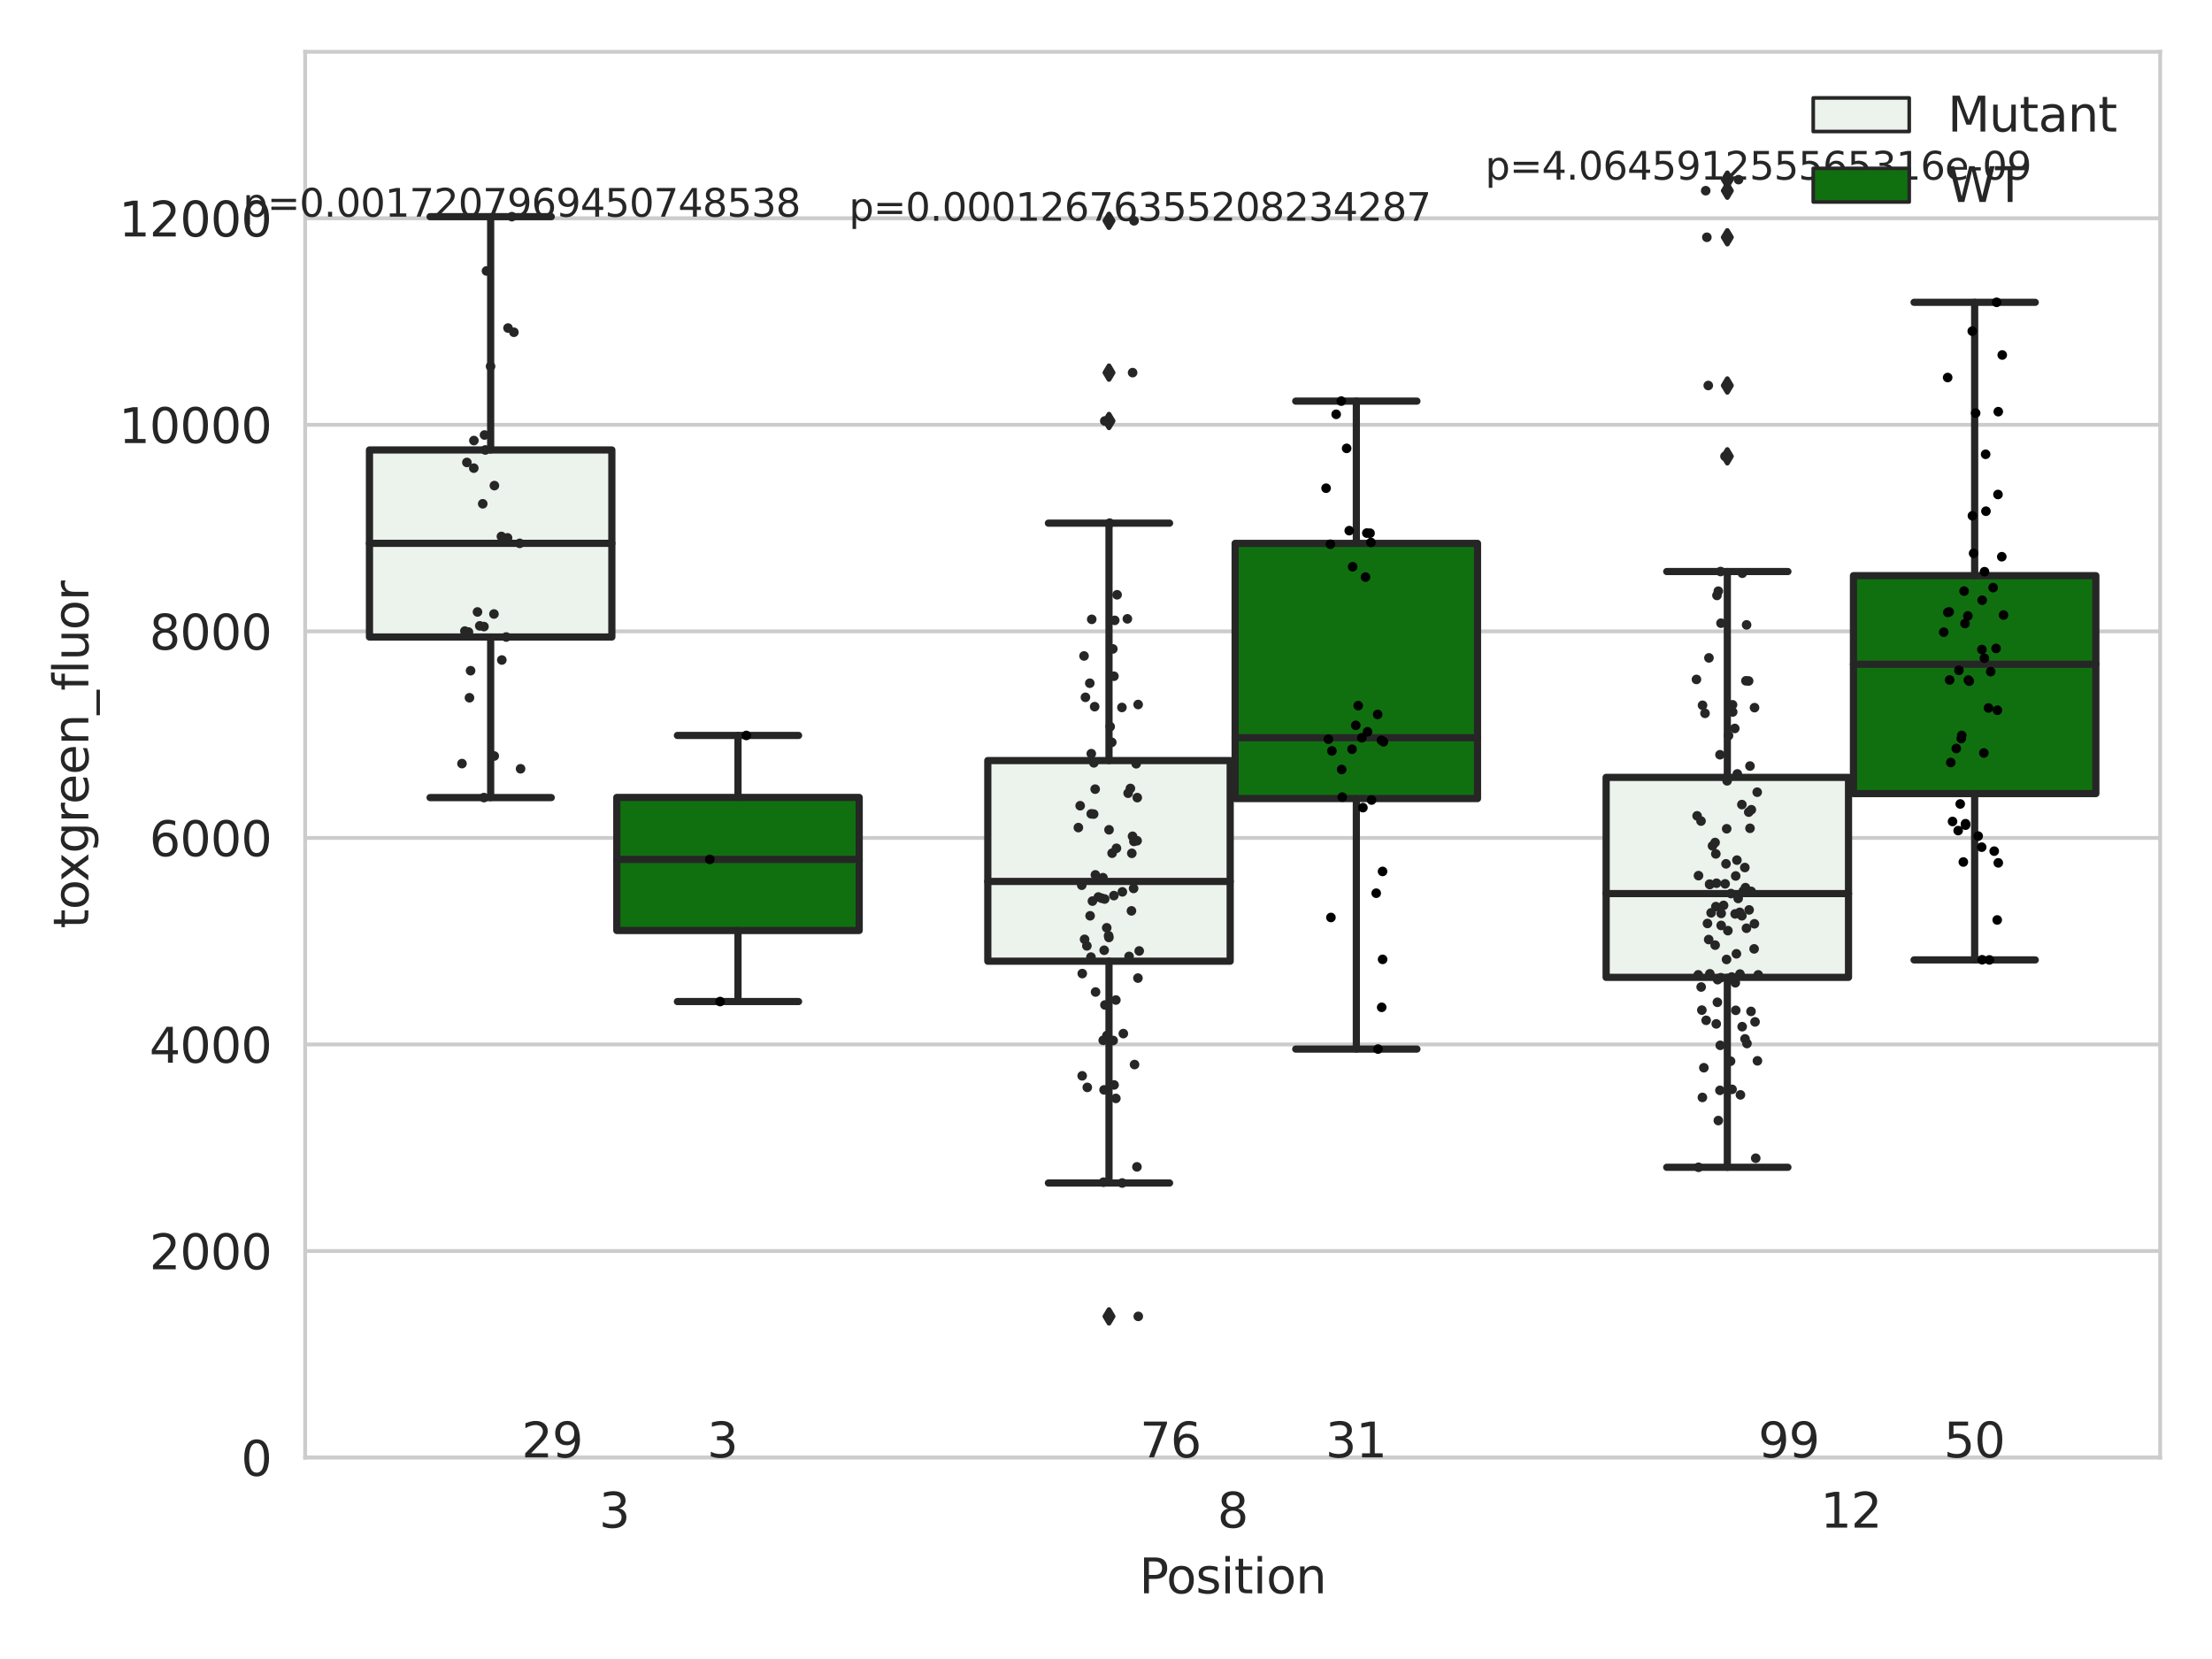 <?xml version="1.0" encoding="utf-8" standalone="no"?>
<!DOCTYPE svg PUBLIC "-//W3C//DTD SVG 1.1//EN"
  "http://www.w3.org/Graphics/SVG/1.1/DTD/svg11.dtd">
<svg xmlns:xlink="http://www.w3.org/1999/xlink" width="460.8pt" height="345.6pt" viewBox="0 0 460.8 345.6" xmlns="http://www.w3.org/2000/svg" version="1.1">
 <defs>
  <style type="text/css">*{stroke-linejoin: round; stroke-linecap: butt}</style>
 </defs>
 <g id="figure_1">
  <g id="patch_1">
   <path d="M 0 345.6 
L 460.8 345.6 
L 460.8 0 
L 0 0 
z
" style="fill: #ffffff"/>
  </g>
  <g id="axes_1">
   <g id="patch_2">
    <path d="M 63.571 303.64 
L 450 303.64 
L 450 10.8 
L 63.571 10.8 
z
" style="fill: #ffffff"/>
   </g>
   <g id="matplotlib.axis_1">
    <g id="xtick_1">
     <g id="text_1">
      <!-- 3 -->
      <g style="fill: #262626" transform="translate(124.795 318.238)scale(0.1 -0.1)">
       <defs>
        <path id="DejaVuSans-33" d="M 2597 2516 
Q 3050 2419 3304 2112 
Q 3559 1806 3559 1356 
Q 3559 666 3084 287 
Q 2609 -91 1734 -91 
Q 1441 -91 1130 -33 
Q 819 25 488 141 
L 488 750 
Q 750 597 1062 519 
Q 1375 441 1716 441 
Q 2309 441 2620 675 
Q 2931 909 2931 1356 
Q 2931 1769 2642 2001 
Q 2353 2234 1838 2234 
L 1294 2234 
L 1294 2753 
L 1863 2753 
Q 2328 2753 2575 2939 
Q 2822 3125 2822 3475 
Q 2822 3834 2567 4026 
Q 2313 4219 1838 4219 
Q 1578 4219 1281 4162 
Q 984 4106 628 3988 
L 628 4550 
Q 988 4650 1302 4700 
Q 1616 4750 1894 4750 
Q 2613 4750 3031 4423 
Q 3450 4097 3450 3541 
Q 3450 3153 3228 2886 
Q 3006 2619 2597 2516 
z
" transform="scale(0.016)"/>
       </defs>
       <use xlink:href="#DejaVuSans-33"/>
      </g>
     </g>
    </g>
    <g id="xtick_2">
     <g id="text_2">
      <!-- 8 -->
      <g style="fill: #262626" transform="translate(253.604 318.238)scale(0.1 -0.1)">
       <defs>
        <path id="DejaVuSans-38" d="M 2034 2216 
Q 1584 2216 1326 1975 
Q 1069 1734 1069 1313 
Q 1069 891 1326 650 
Q 1584 409 2034 409 
Q 2484 409 2743 651 
Q 3003 894 3003 1313 
Q 3003 1734 2745 1975 
Q 2488 2216 2034 2216 
z
M 1403 2484 
Q 997 2584 770 2862 
Q 544 3141 544 3541 
Q 544 4100 942 4425 
Q 1341 4750 2034 4750 
Q 2731 4750 3128 4425 
Q 3525 4100 3525 3541 
Q 3525 3141 3298 2862 
Q 3072 2584 2669 2484 
Q 3125 2378 3379 2068 
Q 3634 1759 3634 1313 
Q 3634 634 3220 271 
Q 2806 -91 2034 -91 
Q 1263 -91 848 271 
Q 434 634 434 1313 
Q 434 1759 690 2068 
Q 947 2378 1403 2484 
z
M 1172 3481 
Q 1172 3119 1398 2916 
Q 1625 2713 2034 2713 
Q 2441 2713 2670 2916 
Q 2900 3119 2900 3481 
Q 2900 3844 2670 4047 
Q 2441 4250 2034 4250 
Q 1625 4250 1398 4047 
Q 1172 3844 1172 3481 
z
" transform="scale(0.016)"/>
       </defs>
       <use xlink:href="#DejaVuSans-38"/>
      </g>
     </g>
    </g>
    <g id="xtick_3">
     <g id="text_3">
      <!-- 12 -->
      <g style="fill: #262626" transform="translate(379.233 318.238)scale(0.1 -0.1)">
       <defs>
        <path id="DejaVuSans-31" d="M 794 531 
L 1825 531 
L 1825 4091 
L 703 3866 
L 703 4441 
L 1819 4666 
L 2450 4666 
L 2450 531 
L 3481 531 
L 3481 0 
L 794 0 
L 794 531 
z
" transform="scale(0.016)"/>
        <path id="DejaVuSans-32" d="M 1228 531 
L 3431 531 
L 3431 0 
L 469 0 
L 469 531 
Q 828 903 1448 1529 
Q 2069 2156 2228 2338 
Q 2531 2678 2651 2914 
Q 2772 3150 2772 3378 
Q 2772 3750 2511 3984 
Q 2250 4219 1831 4219 
Q 1534 4219 1204 4116 
Q 875 4013 500 3803 
L 500 4441 
Q 881 4594 1212 4672 
Q 1544 4750 1819 4750 
Q 2544 4750 2975 4387 
Q 3406 4025 3406 3419 
Q 3406 3131 3298 2873 
Q 3191 2616 2906 2266 
Q 2828 2175 2409 1742 
Q 1991 1309 1228 531 
z
" transform="scale(0.016)"/>
       </defs>
       <use xlink:href="#DejaVuSans-31"/>
       <use xlink:href="#DejaVuSans-32" x="63.623"/>
      </g>
     </g>
    </g>
    <g id="text_4">
     <!-- Position -->
     <g style="fill: #262626" transform="translate(237.322 331.917)scale(0.1 -0.1)">
      <defs>
       <path id="DejaVuSans-50" d="M 1259 4147 
L 1259 2394 
L 2053 2394 
Q 2494 2394 2734 2622 
Q 2975 2850 2975 3272 
Q 2975 3691 2734 3919 
Q 2494 4147 2053 4147 
L 1259 4147 
z
M 628 4666 
L 2053 4666 
Q 2838 4666 3239 4311 
Q 3641 3956 3641 3272 
Q 3641 2581 3239 2228 
Q 2838 1875 2053 1875 
L 1259 1875 
L 1259 0 
L 628 0 
L 628 4666 
z
" transform="scale(0.016)"/>
       <path id="DejaVuSans-6f" d="M 1959 3097 
Q 1497 3097 1228 2736 
Q 959 2375 959 1747 
Q 959 1119 1226 758 
Q 1494 397 1959 397 
Q 2419 397 2687 759 
Q 2956 1122 2956 1747 
Q 2956 2369 2687 2733 
Q 2419 3097 1959 3097 
z
M 1959 3584 
Q 2709 3584 3137 3096 
Q 3566 2609 3566 1747 
Q 3566 888 3137 398 
Q 2709 -91 1959 -91 
Q 1206 -91 779 398 
Q 353 888 353 1747 
Q 353 2609 779 3096 
Q 1206 3584 1959 3584 
z
" transform="scale(0.016)"/>
       <path id="DejaVuSans-73" d="M 2834 3397 
L 2834 2853 
Q 2591 2978 2328 3040 
Q 2066 3103 1784 3103 
Q 1356 3103 1142 2972 
Q 928 2841 928 2578 
Q 928 2378 1081 2264 
Q 1234 2150 1697 2047 
L 1894 2003 
Q 2506 1872 2764 1633 
Q 3022 1394 3022 966 
Q 3022 478 2636 193 
Q 2250 -91 1575 -91 
Q 1294 -91 989 -36 
Q 684 19 347 128 
L 347 722 
Q 666 556 975 473 
Q 1284 391 1588 391 
Q 1994 391 2212 530 
Q 2431 669 2431 922 
Q 2431 1156 2273 1281 
Q 2116 1406 1581 1522 
L 1381 1569 
Q 847 1681 609 1914 
Q 372 2147 372 2553 
Q 372 3047 722 3315 
Q 1072 3584 1716 3584 
Q 2034 3584 2315 3537 
Q 2597 3491 2834 3397 
z
" transform="scale(0.016)"/>
       <path id="DejaVuSans-69" d="M 603 3500 
L 1178 3500 
L 1178 0 
L 603 0 
L 603 3500 
z
M 603 4863 
L 1178 4863 
L 1178 4134 
L 603 4134 
L 603 4863 
z
" transform="scale(0.016)"/>
       <path id="DejaVuSans-74" d="M 1172 4494 
L 1172 3500 
L 2356 3500 
L 2356 3053 
L 1172 3053 
L 1172 1153 
Q 1172 725 1289 603 
Q 1406 481 1766 481 
L 2356 481 
L 2356 0 
L 1766 0 
Q 1100 0 847 248 
Q 594 497 594 1153 
L 594 3053 
L 172 3053 
L 172 3500 
L 594 3500 
L 594 4494 
L 1172 4494 
z
" transform="scale(0.016)"/>
       <path id="DejaVuSans-6e" d="M 3513 2113 
L 3513 0 
L 2938 0 
L 2938 2094 
Q 2938 2591 2744 2837 
Q 2550 3084 2163 3084 
Q 1697 3084 1428 2787 
Q 1159 2491 1159 1978 
L 1159 0 
L 581 0 
L 581 3500 
L 1159 3500 
L 1159 2956 
Q 1366 3272 1645 3428 
Q 1925 3584 2291 3584 
Q 2894 3584 3203 3211 
Q 3513 2838 3513 2113 
z
" transform="scale(0.016)"/>
      </defs>
      <use xlink:href="#DejaVuSans-50"/>
      <use xlink:href="#DejaVuSans-6f" x="56.678"/>
      <use xlink:href="#DejaVuSans-73" x="117.859"/>
      <use xlink:href="#DejaVuSans-69" x="169.959"/>
      <use xlink:href="#DejaVuSans-74" x="197.742"/>
      <use xlink:href="#DejaVuSans-69" x="236.951"/>
      <use xlink:href="#DejaVuSans-6f" x="264.734"/>
      <use xlink:href="#DejaVuSans-6e" x="325.916"/>
     </g>
    </g>
   </g>
   <g id="matplotlib.axis_2">
    <g id="ytick_1">
     <g id="line2d_1">
      <path d="M 63.571 303.64 
L 450 303.64 
" clip-path="url(#paf630c5ad0)" style="fill: none; stroke: #cccccc; stroke-width: 0.8; stroke-linecap: round"/>
     </g>
     <g id="text_5">
      <!-- 0 -->
      <g style="fill: #262626" transform="translate(50.209 307.439)scale(0.1 -0.1)">
       <defs>
        <path id="DejaVuSans-30" d="M 2034 4250 
Q 1547 4250 1301 3770 
Q 1056 3291 1056 2328 
Q 1056 1369 1301 889 
Q 1547 409 2034 409 
Q 2525 409 2770 889 
Q 3016 1369 3016 2328 
Q 3016 3291 2770 3770 
Q 2525 4250 2034 4250 
z
M 2034 4750 
Q 2819 4750 3233 4129 
Q 3647 3509 3647 2328 
Q 3647 1150 3233 529 
Q 2819 -91 2034 -91 
Q 1250 -91 836 529 
Q 422 1150 422 2328 
Q 422 3509 836 4129 
Q 1250 4750 2034 4750 
z
" transform="scale(0.016)"/>
       </defs>
       <use xlink:href="#DejaVuSans-30"/>
      </g>
     </g>
    </g>
    <g id="ytick_2">
     <g id="line2d_2">
      <path d="M 63.571 260.611 
L 450 260.611 
" clip-path="url(#paf630c5ad0)" style="fill: none; stroke: #cccccc; stroke-width: 0.8; stroke-linecap: round"/>
     </g>
     <g id="text_6">
      <!-- 2000 -->
      <g style="fill: #262626" transform="translate(31.121 264.41)scale(0.1 -0.1)">
       <use xlink:href="#DejaVuSans-32"/>
       <use xlink:href="#DejaVuSans-30" x="63.623"/>
       <use xlink:href="#DejaVuSans-30" x="127.246"/>
       <use xlink:href="#DejaVuSans-30" x="190.869"/>
      </g>
     </g>
    </g>
    <g id="ytick_3">
     <g id="line2d_3">
      <path d="M 63.571 217.582 
L 450 217.582 
" clip-path="url(#paf630c5ad0)" style="fill: none; stroke: #cccccc; stroke-width: 0.8; stroke-linecap: round"/>
     </g>
     <g id="text_7">
      <!-- 4000 -->
      <g style="fill: #262626" transform="translate(31.121 221.381)scale(0.1 -0.1)">
       <defs>
        <path id="DejaVuSans-34" d="M 2419 4116 
L 825 1625 
L 2419 1625 
L 2419 4116 
z
M 2253 4666 
L 3047 4666 
L 3047 1625 
L 3713 1625 
L 3713 1100 
L 3047 1100 
L 3047 0 
L 2419 0 
L 2419 1100 
L 313 1100 
L 313 1709 
L 2253 4666 
z
" transform="scale(0.016)"/>
       </defs>
       <use xlink:href="#DejaVuSans-34"/>
       <use xlink:href="#DejaVuSans-30" x="63.623"/>
       <use xlink:href="#DejaVuSans-30" x="127.246"/>
       <use xlink:href="#DejaVuSans-30" x="190.869"/>
      </g>
     </g>
    </g>
    <g id="ytick_4">
     <g id="line2d_4">
      <path d="M 63.571 174.553 
L 450 174.553 
" clip-path="url(#paf630c5ad0)" style="fill: none; stroke: #cccccc; stroke-width: 0.8; stroke-linecap: round"/>
     </g>
     <g id="text_8">
      <!-- 6000 -->
      <g style="fill: #262626" transform="translate(31.121 178.352)scale(0.1 -0.1)">
       <defs>
        <path id="DejaVuSans-36" d="M 2113 2584 
Q 1688 2584 1439 2293 
Q 1191 2003 1191 1497 
Q 1191 994 1439 701 
Q 1688 409 2113 409 
Q 2538 409 2786 701 
Q 3034 994 3034 1497 
Q 3034 2003 2786 2293 
Q 2538 2584 2113 2584 
z
M 3366 4563 
L 3366 3988 
Q 3128 4100 2886 4159 
Q 2644 4219 2406 4219 
Q 1781 4219 1451 3797 
Q 1122 3375 1075 2522 
Q 1259 2794 1537 2939 
Q 1816 3084 2150 3084 
Q 2853 3084 3261 2657 
Q 3669 2231 3669 1497 
Q 3669 778 3244 343 
Q 2819 -91 2113 -91 
Q 1303 -91 875 529 
Q 447 1150 447 2328 
Q 447 3434 972 4092 
Q 1497 4750 2381 4750 
Q 2619 4750 2861 4703 
Q 3103 4656 3366 4563 
z
" transform="scale(0.016)"/>
       </defs>
       <use xlink:href="#DejaVuSans-36"/>
       <use xlink:href="#DejaVuSans-30" x="63.623"/>
       <use xlink:href="#DejaVuSans-30" x="127.246"/>
       <use xlink:href="#DejaVuSans-30" x="190.869"/>
      </g>
     </g>
    </g>
    <g id="ytick_5">
     <g id="line2d_5">
      <path d="M 63.571 131.524 
L 450 131.524 
" clip-path="url(#paf630c5ad0)" style="fill: none; stroke: #cccccc; stroke-width: 0.8; stroke-linecap: round"/>
     </g>
     <g id="text_9">
      <!-- 8000 -->
      <g style="fill: #262626" transform="translate(31.121 135.323)scale(0.1 -0.1)">
       <use xlink:href="#DejaVuSans-38"/>
       <use xlink:href="#DejaVuSans-30" x="63.623"/>
       <use xlink:href="#DejaVuSans-30" x="127.246"/>
       <use xlink:href="#DejaVuSans-30" x="190.869"/>
      </g>
     </g>
    </g>
    <g id="ytick_6">
     <g id="line2d_6">
      <path d="M 63.571 88.495 
L 450 88.495 
" clip-path="url(#paf630c5ad0)" style="fill: none; stroke: #cccccc; stroke-width: 0.8; stroke-linecap: round"/>
     </g>
     <g id="text_10">
      <!-- 10000 -->
      <g style="fill: #262626" transform="translate(24.759 92.294)scale(0.1 -0.1)">
       <use xlink:href="#DejaVuSans-31"/>
       <use xlink:href="#DejaVuSans-30" x="63.623"/>
       <use xlink:href="#DejaVuSans-30" x="127.246"/>
       <use xlink:href="#DejaVuSans-30" x="190.869"/>
       <use xlink:href="#DejaVuSans-30" x="254.492"/>
      </g>
     </g>
    </g>
    <g id="ytick_7">
     <g id="line2d_7">
      <path d="M 63.571 45.466 
L 450 45.466 
" clip-path="url(#paf630c5ad0)" style="fill: none; stroke: #cccccc; stroke-width: 0.8; stroke-linecap: round"/>
     </g>
     <g id="text_11">
      <!-- 12000 -->
      <g style="fill: #262626" transform="translate(24.759 49.265)scale(0.1 -0.1)">
       <use xlink:href="#DejaVuSans-31"/>
       <use xlink:href="#DejaVuSans-32" x="63.623"/>
       <use xlink:href="#DejaVuSans-30" x="127.246"/>
       <use xlink:href="#DejaVuSans-30" x="190.869"/>
       <use xlink:href="#DejaVuSans-30" x="254.492"/>
      </g>
     </g>
    </g>
    <g id="text_12">
     <!-- toxgreen_fluor -->
     <g style="fill: #262626" transform="translate(18.401 193.415)rotate(-90)scale(0.1 -0.1)">
      <defs>
       <path id="DejaVuSans-78" d="M 3513 3500 
L 2247 1797 
L 3578 0 
L 2900 0 
L 1881 1375 
L 863 0 
L 184 0 
L 1544 1831 
L 300 3500 
L 978 3500 
L 1906 2253 
L 2834 3500 
L 3513 3500 
z
" transform="scale(0.016)"/>
       <path id="DejaVuSans-67" d="M 2906 1791 
Q 2906 2416 2648 2759 
Q 2391 3103 1925 3103 
Q 1463 3103 1205 2759 
Q 947 2416 947 1791 
Q 947 1169 1205 825 
Q 1463 481 1925 481 
Q 2391 481 2648 825 
Q 2906 1169 2906 1791 
z
M 3481 434 
Q 3481 -459 3084 -895 
Q 2688 -1331 1869 -1331 
Q 1566 -1331 1297 -1286 
Q 1028 -1241 775 -1147 
L 775 -588 
Q 1028 -725 1275 -790 
Q 1522 -856 1778 -856 
Q 2344 -856 2625 -561 
Q 2906 -266 2906 331 
L 2906 616 
Q 2728 306 2450 153 
Q 2172 0 1784 0 
Q 1141 0 747 490 
Q 353 981 353 1791 
Q 353 2603 747 3093 
Q 1141 3584 1784 3584 
Q 2172 3584 2450 3431 
Q 2728 3278 2906 2969 
L 2906 3500 
L 3481 3500 
L 3481 434 
z
" transform="scale(0.016)"/>
       <path id="DejaVuSans-72" d="M 2631 2963 
Q 2534 3019 2420 3045 
Q 2306 3072 2169 3072 
Q 1681 3072 1420 2755 
Q 1159 2438 1159 1844 
L 1159 0 
L 581 0 
L 581 3500 
L 1159 3500 
L 1159 2956 
Q 1341 3275 1631 3429 
Q 1922 3584 2338 3584 
Q 2397 3584 2469 3576 
Q 2541 3569 2628 3553 
L 2631 2963 
z
" transform="scale(0.016)"/>
       <path id="DejaVuSans-65" d="M 3597 1894 
L 3597 1613 
L 953 1613 
Q 991 1019 1311 708 
Q 1631 397 2203 397 
Q 2534 397 2845 478 
Q 3156 559 3463 722 
L 3463 178 
Q 3153 47 2828 -22 
Q 2503 -91 2169 -91 
Q 1331 -91 842 396 
Q 353 884 353 1716 
Q 353 2575 817 3079 
Q 1281 3584 2069 3584 
Q 2775 3584 3186 3129 
Q 3597 2675 3597 1894 
z
M 3022 2063 
Q 3016 2534 2758 2815 
Q 2500 3097 2075 3097 
Q 1594 3097 1305 2825 
Q 1016 2553 972 2059 
L 3022 2063 
z
" transform="scale(0.016)"/>
       <path id="DejaVuSans-5f" d="M 3263 -1063 
L 3263 -1509 
L -63 -1509 
L -63 -1063 
L 3263 -1063 
z
" transform="scale(0.016)"/>
       <path id="DejaVuSans-66" d="M 2375 4863 
L 2375 4384 
L 1825 4384 
Q 1516 4384 1395 4259 
Q 1275 4134 1275 3809 
L 1275 3500 
L 2222 3500 
L 2222 3053 
L 1275 3053 
L 1275 0 
L 697 0 
L 697 3053 
L 147 3053 
L 147 3500 
L 697 3500 
L 697 3744 
Q 697 4328 969 4595 
Q 1241 4863 1831 4863 
L 2375 4863 
z
" transform="scale(0.016)"/>
       <path id="DejaVuSans-6c" d="M 603 4863 
L 1178 4863 
L 1178 0 
L 603 0 
L 603 4863 
z
" transform="scale(0.016)"/>
       <path id="DejaVuSans-75" d="M 544 1381 
L 544 3500 
L 1119 3500 
L 1119 1403 
Q 1119 906 1312 657 
Q 1506 409 1894 409 
Q 2359 409 2629 706 
Q 2900 1003 2900 1516 
L 2900 3500 
L 3475 3500 
L 3475 0 
L 2900 0 
L 2900 538 
Q 2691 219 2414 64 
Q 2138 -91 1772 -91 
Q 1169 -91 856 284 
Q 544 659 544 1381 
z
M 1991 3584 
L 1991 3584 
z
" transform="scale(0.016)"/>
      </defs>
      <use xlink:href="#DejaVuSans-74"/>
      <use xlink:href="#DejaVuSans-6f" x="39.209"/>
      <use xlink:href="#DejaVuSans-78" x="97.266"/>
      <use xlink:href="#DejaVuSans-67" x="156.445"/>
      <use xlink:href="#DejaVuSans-72" x="219.922"/>
      <use xlink:href="#DejaVuSans-65" x="258.785"/>
      <use xlink:href="#DejaVuSans-65" x="320.309"/>
      <use xlink:href="#DejaVuSans-6e" x="381.832"/>
      <use xlink:href="#DejaVuSans-5f" x="445.211"/>
      <use xlink:href="#DejaVuSans-66" x="495.211"/>
      <use xlink:href="#DejaVuSans-6c" x="530.416"/>
      <use xlink:href="#DejaVuSans-75" x="558.199"/>
      <use xlink:href="#DejaVuSans-6f" x="621.578"/>
      <use xlink:href="#DejaVuSans-72" x="682.76"/>
     </g>
    </g>
   </g>
   <g id="patch_3">
    <path d="M 76.967 132.701 
L 127.461 132.701 
L 127.461 93.735 
L 76.967 93.735 
L 76.967 132.701 
z
" clip-path="url(#paf630c5ad0)" style="fill: #ecf2ec; stroke: #262626; stroke-width: 1.5; stroke-linejoin: miter"/>
   </g>
   <g id="patch_4">
    <path d="M 128.491 193.837 
L 178.985 193.837 
L 178.985 166.118 
L 128.491 166.118 
L 128.491 193.837 
z
" clip-path="url(#paf630c5ad0)" style="fill: #107010; stroke: #262626; stroke-width: 1.5; stroke-linejoin: miter"/>
   </g>
   <g id="patch_5">
    <path d="M 205.777 200.238 
L 256.27 200.238 
L 256.27 158.437 
L 205.777 158.437 
L 205.777 200.238 
z
" clip-path="url(#paf630c5ad0)" style="fill: #ecf2ec; stroke: #262626; stroke-width: 1.5; stroke-linejoin: miter"/>
   </g>
   <g id="patch_6">
    <path d="M 257.301 166.356 
L 307.794 166.356 
L 307.794 113.192 
L 257.301 113.192 
L 257.301 166.356 
z
" clip-path="url(#paf630c5ad0)" style="fill: #107010; stroke: #262626; stroke-width: 1.5; stroke-linejoin: miter"/>
   </g>
   <g id="patch_7">
    <path d="M 334.587 203.6 
L 385.08 203.6 
L 385.08 161.94 
L 334.587 161.94 
L 334.587 203.6 
z
" clip-path="url(#paf630c5ad0)" style="fill: #ecf2ec; stroke: #262626; stroke-width: 1.5; stroke-linejoin: miter"/>
   </g>
   <g id="patch_8">
    <path d="M 386.11 165.32 
L 436.604 165.32 
L 436.604 119.922 
L 386.11 119.922 
L 386.11 165.32 
z
" clip-path="url(#paf630c5ad0)" style="fill: #107010; stroke: #262626; stroke-width: 1.5; stroke-linejoin: miter"/>
   </g>
   <g id="patch_9">
    <path d="M 127.976 303.64 
L 127.976 303.64 
L 127.976 303.64 
L 127.976 303.64 
z
" clip-path="url(#paf630c5ad0)" style="fill: #ecf2ec; stroke: #262626; stroke-width: 0.75; stroke-linejoin: miter"/>
   </g>
   <g id="patch_10">
    <path d="M 127.976 303.64 
L 127.976 303.64 
L 127.976 303.64 
L 127.976 303.64 
z
" clip-path="url(#paf630c5ad0)" style="fill: #107010; stroke: #262626; stroke-width: 0.75; stroke-linejoin: miter"/>
   </g>
   <g id="PathCollection_1"/>
   <g id="PathCollection_2"/>
   <g id="line2d_8">
    <path d="M 102.214 132.701 
L 102.214 166.152 
" clip-path="url(#paf630c5ad0)" style="fill: none; stroke: #262626; stroke-width: 1.5; stroke-linecap: round"/>
   </g>
   <g id="line2d_9">
    <path d="M 102.214 93.735 
L 102.214 45.139 
" clip-path="url(#paf630c5ad0)" style="fill: none; stroke: #262626; stroke-width: 1.5; stroke-linecap: round"/>
   </g>
   <g id="line2d_10">
    <path d="M 89.591 166.152 
L 114.837 166.152 
" clip-path="url(#paf630c5ad0)" style="fill: none; stroke: #262626; stroke-width: 1.5; stroke-linecap: round"/>
   </g>
   <g id="line2d_11">
    <path d="M 89.591 45.139 
L 114.837 45.139 
" clip-path="url(#paf630c5ad0)" style="fill: none; stroke: #262626; stroke-width: 1.5; stroke-linecap: round"/>
   </g>
   <g id="line2d_12"/>
   <g id="line2d_13">
    <path d="M 153.738 193.837 
L 153.738 208.643 
" clip-path="url(#paf630c5ad0)" style="fill: none; stroke: #262626; stroke-width: 1.5; stroke-linecap: round"/>
   </g>
   <g id="line2d_14">
    <path d="M 153.738 166.118 
L 153.738 153.206 
" clip-path="url(#paf630c5ad0)" style="fill: none; stroke: #262626; stroke-width: 1.5; stroke-linecap: round"/>
   </g>
   <g id="line2d_15">
    <path d="M 141.115 208.643 
L 166.361 208.643 
" clip-path="url(#paf630c5ad0)" style="fill: none; stroke: #262626; stroke-width: 1.5; stroke-linecap: round"/>
   </g>
   <g id="line2d_16">
    <path d="M 141.115 153.206 
L 166.361 153.206 
" clip-path="url(#paf630c5ad0)" style="fill: none; stroke: #262626; stroke-width: 1.5; stroke-linecap: round"/>
   </g>
   <g id="line2d_17"/>
   <g id="line2d_18">
    <path d="M 231.024 200.238 
L 231.024 246.441 
" clip-path="url(#paf630c5ad0)" style="fill: none; stroke: #262626; stroke-width: 1.5; stroke-linecap: round"/>
   </g>
   <g id="line2d_19">
    <path d="M 231.024 158.437 
L 231.024 108.982 
" clip-path="url(#paf630c5ad0)" style="fill: none; stroke: #262626; stroke-width: 1.5; stroke-linecap: round"/>
   </g>
   <g id="line2d_20">
    <path d="M 218.4 246.441 
L 243.647 246.441 
" clip-path="url(#paf630c5ad0)" style="fill: none; stroke: #262626; stroke-width: 1.5; stroke-linecap: round"/>
   </g>
   <g id="line2d_21">
    <path d="M 218.4 108.982 
L 243.647 108.982 
" clip-path="url(#paf630c5ad0)" style="fill: none; stroke: #262626; stroke-width: 1.5; stroke-linecap: round"/>
   </g>
   <g id="line2d_22">
    <defs>
     <path id="md5f123052e" d="M -0 1.414 
L 0.849 0 
L 0 -1.414 
L -0.849 -0 
z
" style="stroke: #262626; stroke-linejoin: miter"/>
    </defs>
    <g clip-path="url(#paf630c5ad0)">
     <use xlink:href="#md5f123052e" x="231.024" y="274.226" style="fill: #262626; stroke: #262626; stroke-linejoin: miter"/>
     <use xlink:href="#md5f123052e" x="231.024" y="77.627" style="fill: #262626; stroke: #262626; stroke-linejoin: miter"/>
     <use xlink:href="#md5f123052e" x="231.024" y="87.697" style="fill: #262626; stroke: #262626; stroke-linejoin: miter"/>
     <use xlink:href="#md5f123052e" x="231.024" y="45.997" style="fill: #262626; stroke: #262626; stroke-linejoin: miter"/>
    </g>
   </g>
   <g id="line2d_23">
    <path d="M 282.548 166.356 
L 282.548 218.54 
" clip-path="url(#paf630c5ad0)" style="fill: none; stroke: #262626; stroke-width: 1.5; stroke-linecap: round"/>
   </g>
   <g id="line2d_24">
    <path d="M 282.548 113.192 
L 282.548 83.561 
" clip-path="url(#paf630c5ad0)" style="fill: none; stroke: #262626; stroke-width: 1.5; stroke-linecap: round"/>
   </g>
   <g id="line2d_25">
    <path d="M 269.924 218.54 
L 295.171 218.54 
" clip-path="url(#paf630c5ad0)" style="fill: none; stroke: #262626; stroke-width: 1.5; stroke-linecap: round"/>
   </g>
   <g id="line2d_26">
    <path d="M 269.924 83.561 
L 295.171 83.561 
" clip-path="url(#paf630c5ad0)" style="fill: none; stroke: #262626; stroke-width: 1.5; stroke-linecap: round"/>
   </g>
   <g id="line2d_27"/>
   <g id="line2d_28">
    <path d="M 359.833 203.6 
L 359.833 243.167 
" clip-path="url(#paf630c5ad0)" style="fill: none; stroke: #262626; stroke-width: 1.5; stroke-linecap: round"/>
   </g>
   <g id="line2d_29">
    <path d="M 359.833 161.94 
L 359.833 119.062 
" clip-path="url(#paf630c5ad0)" style="fill: none; stroke: #262626; stroke-width: 1.5; stroke-linecap: round"/>
   </g>
   <g id="line2d_30">
    <path d="M 347.21 243.167 
L 372.457 243.167 
" clip-path="url(#paf630c5ad0)" style="fill: none; stroke: #262626; stroke-width: 1.5; stroke-linecap: round"/>
   </g>
   <g id="line2d_31">
    <path d="M 347.21 119.062 
L 372.457 119.062 
" clip-path="url(#paf630c5ad0)" style="fill: none; stroke: #262626; stroke-width: 1.5; stroke-linecap: round"/>
   </g>
   <g id="line2d_32">
    <g clip-path="url(#paf630c5ad0)">
     <use xlink:href="#md5f123052e" x="359.833" y="95.062" style="fill: #262626; stroke: #262626; stroke-linejoin: miter"/>
     <use xlink:href="#md5f123052e" x="359.833" y="37.422" style="fill: #262626; stroke: #262626; stroke-linejoin: miter"/>
     <use xlink:href="#md5f123052e" x="359.833" y="49.428" style="fill: #262626; stroke: #262626; stroke-linejoin: miter"/>
     <use xlink:href="#md5f123052e" x="359.833" y="39.725" style="fill: #262626; stroke: #262626; stroke-linejoin: miter"/>
     <use xlink:href="#md5f123052e" x="359.833" y="80.307" style="fill: #262626; stroke: #262626; stroke-linejoin: miter"/>
    </g>
   </g>
   <g id="line2d_33">
    <path d="M 411.357 165.32 
L 411.357 199.968 
" clip-path="url(#paf630c5ad0)" style="fill: none; stroke: #262626; stroke-width: 1.5; stroke-linecap: round"/>
   </g>
   <g id="line2d_34">
    <path d="M 411.357 119.922 
L 411.357 62.979 
" clip-path="url(#paf630c5ad0)" style="fill: none; stroke: #262626; stroke-width: 1.5; stroke-linecap: round"/>
   </g>
   <g id="line2d_35">
    <path d="M 398.734 199.968 
L 423.98 199.968 
" clip-path="url(#paf630c5ad0)" style="fill: none; stroke: #262626; stroke-width: 1.5; stroke-linecap: round"/>
   </g>
   <g id="line2d_36">
    <path d="M 398.734 62.979 
L 423.98 62.979 
" clip-path="url(#paf630c5ad0)" style="fill: none; stroke: #262626; stroke-width: 1.5; stroke-linecap: round"/>
   </g>
   <g id="line2d_37"/>
   <g id="line2d_38">
    <path d="M 76.967 113.19 
L 127.461 113.19 
" clip-path="url(#paf630c5ad0)" style="fill: none; stroke: #262626; stroke-width: 1.5; stroke-linecap: round"/>
   </g>
   <g id="line2d_39">
    <path d="M 128.491 179.03 
L 178.985 179.03 
" clip-path="url(#paf630c5ad0)" style="fill: none; stroke: #262626; stroke-width: 1.5; stroke-linecap: round"/>
   </g>
   <g id="line2d_40">
    <path d="M 205.777 183.622 
L 256.27 183.622 
" clip-path="url(#paf630c5ad0)" style="fill: none; stroke: #262626; stroke-width: 1.5; stroke-linecap: round"/>
   </g>
   <g id="line2d_41">
    <path d="M 257.301 153.688 
L 307.794 153.688 
" clip-path="url(#paf630c5ad0)" style="fill: none; stroke: #262626; stroke-width: 1.5; stroke-linecap: round"/>
   </g>
   <g id="line2d_42">
    <path d="M 334.587 186.15 
L 385.08 186.15 
" clip-path="url(#paf630c5ad0)" style="fill: none; stroke: #262626; stroke-width: 1.5; stroke-linecap: round"/>
   </g>
   <g id="line2d_43">
    <path d="M 386.11 138.377 
L 436.604 138.377 
" clip-path="url(#paf630c5ad0)" style="fill: none; stroke: #262626; stroke-width: 1.5; stroke-linecap: round"/>
   </g>
   <g id="patch_11">
    <path d="M 63.571 303.64 
L 63.571 10.8 
" style="fill: none; stroke: #cccccc; stroke-width: 0.8; stroke-linejoin: miter; stroke-linecap: square"/>
   </g>
   <g id="patch_12">
    <path d="M 450 303.64 
L 450 10.8 
" style="fill: none; stroke: #cccccc; stroke-width: 0.8; stroke-linejoin: miter; stroke-linecap: square"/>
   </g>
   <g id="patch_13">
    <path d="M 63.571 303.64 
L 450 303.64 
" style="fill: none; stroke: #cccccc; stroke-width: 0.8; stroke-linejoin: miter; stroke-linecap: square"/>
   </g>
   <g id="patch_14">
    <path d="M 63.571 10.8 
L 450 10.8 
" style="fill: none; stroke: #cccccc; stroke-width: 0.8; stroke-linejoin: miter; stroke-linecap: square"/>
   </g>
   <g id="PathCollection_3">
    <defs>
     <path id="C0_0_e9c65839ab" d="M 0 1 
C 0.265 1 0.52 0.895 0.707 0.707 
C 0.895 0.52 1 0.265 1 -0 
C 1 -0.265 0.895 -0.52 0.707 -0.707 
C 0.52 -0.895 0.265 -1 0 -1 
C -0.265 -1 -0.52 -0.895 -0.707 -0.707 
C -0.895 -0.52 -1 -0.265 -1 0 
C -1 0.265 -0.895 0.52 -0.707 0.707 
C -0.52 0.895 -0.265 1 0 1 
z
"/>
    </defs>
    <g clip-path="url(#paf630c5ad0)">
     <use xlink:href="#C0_0_e9c65839ab" x="102.965" y="157.489" style="fill: #262626"/>
    </g>
    <g clip-path="url(#paf630c5ad0)">
     <use xlink:href="#C0_0_e9c65839ab" x="100.563" y="104.949" style="fill: #262626"/>
    </g>
    <g clip-path="url(#paf630c5ad0)">
     <use xlink:href="#C0_0_e9c65839ab" x="105.731" y="112.048" style="fill: #262626"/>
    </g>
    <g clip-path="url(#paf630c5ad0)">
     <use xlink:href="#C0_0_e9c65839ab" x="101.104" y="93.735" style="fill: #262626"/>
    </g>
    <g clip-path="url(#paf630c5ad0)">
     <use xlink:href="#C0_0_e9c65839ab" x="108.445" y="160.152" style="fill: #262626"/>
    </g>
    <g clip-path="url(#paf630c5ad0)">
     <use xlink:href="#C0_0_e9c65839ab" x="100.932" y="90.618" style="fill: #262626"/>
    </g>
    <g clip-path="url(#paf630c5ad0)">
     <use xlink:href="#C0_0_e9c65839ab" x="96.238" y="159.072" style="fill: #262626"/>
    </g>
    <g clip-path="url(#paf630c5ad0)">
     <use xlink:href="#C0_0_e9c65839ab" x="96.842" y="131.463" style="fill: #262626"/>
    </g>
    <g clip-path="url(#paf630c5ad0)">
     <use xlink:href="#C0_0_e9c65839ab" x="102.193" y="76.32" style="fill: #262626"/>
    </g>
    <g clip-path="url(#paf630c5ad0)">
     <use xlink:href="#C0_0_e9c65839ab" x="98.698" y="97.523" style="fill: #262626"/>
    </g>
    <g clip-path="url(#paf630c5ad0)">
     <use xlink:href="#C0_0_e9c65839ab" x="101.343" y="56.446" style="fill: #262626"/>
    </g>
    <g clip-path="url(#paf630c5ad0)">
     <use xlink:href="#C0_0_e9c65839ab" x="100.819" y="130.53" style="fill: #262626"/>
    </g>
    <g clip-path="url(#paf630c5ad0)">
     <use xlink:href="#C0_0_e9c65839ab" x="107.056" y="69.215" style="fill: #262626"/>
    </g>
    <g clip-path="url(#paf630c5ad0)">
     <use xlink:href="#C0_0_e9c65839ab" x="98.03" y="139.721" style="fill: #262626"/>
    </g>
    <g clip-path="url(#paf630c5ad0)">
     <use xlink:href="#C0_0_e9c65839ab" x="99.944" y="130.376" style="fill: #262626"/>
    </g>
    <g clip-path="url(#paf630c5ad0)">
     <use xlink:href="#C0_0_e9c65839ab" x="97.262" y="96.337" style="fill: #262626"/>
    </g>
    <g clip-path="url(#paf630c5ad0)">
     <use xlink:href="#C0_0_e9c65839ab" x="102.992" y="101.161" style="fill: #262626"/>
    </g>
    <g clip-path="url(#paf630c5ad0)">
     <use xlink:href="#C0_0_e9c65839ab" x="97.801" y="145.355" style="fill: #262626"/>
    </g>
    <g clip-path="url(#paf630c5ad0)">
     <use xlink:href="#C0_0_e9c65839ab" x="99.473" y="127.482" style="fill: #262626"/>
    </g>
    <g clip-path="url(#paf630c5ad0)">
     <use xlink:href="#C0_0_e9c65839ab" x="108.265" y="113.19" style="fill: #262626"/>
    </g>
    <g clip-path="url(#paf630c5ad0)">
     <use xlink:href="#C0_0_e9c65839ab" x="104.452" y="111.754" style="fill: #262626"/>
    </g>
    <g clip-path="url(#paf630c5ad0)">
     <use xlink:href="#C0_0_e9c65839ab" x="104.54" y="137.493" style="fill: #262626"/>
    </g>
    <g clip-path="url(#paf630c5ad0)">
     <use xlink:href="#C0_0_e9c65839ab" x="106.629" y="45.139" style="fill: #262626"/>
    </g>
    <g clip-path="url(#paf630c5ad0)">
     <use xlink:href="#C0_0_e9c65839ab" x="105.458" y="132.701" style="fill: #262626"/>
    </g>
    <g clip-path="url(#paf630c5ad0)">
     <use xlink:href="#C0_0_e9c65839ab" x="102.901" y="127.907" style="fill: #262626"/>
    </g>
    <g clip-path="url(#paf630c5ad0)">
     <use xlink:href="#C0_0_e9c65839ab" x="97.589" y="131.663" style="fill: #262626"/>
    </g>
    <g clip-path="url(#paf630c5ad0)">
     <use xlink:href="#C0_0_e9c65839ab" x="98.72" y="91.774" style="fill: #262626"/>
    </g>
    <g clip-path="url(#paf630c5ad0)">
     <use xlink:href="#C0_0_e9c65839ab" x="105.831" y="68.334" style="fill: #262626"/>
    </g>
    <g clip-path="url(#paf630c5ad0)">
     <use xlink:href="#C0_0_e9c65839ab" x="100.813" y="166.152" style="fill: #262626"/>
    </g>
   </g>
   <g id="PathCollection_4">
    <defs>
     <path id="C1_0_2a0055c813" d="M 0 1 
C 0.265 1 0.52 0.895 0.707 0.707 
C 0.895 0.52 1 0.265 1 -0 
C 1 -0.265 0.895 -0.52 0.707 -0.707 
C 0.52 -0.895 0.265 -1 0 -1 
C -0.265 -1 -0.52 -0.895 -0.707 -0.707 
C -0.895 -0.52 -1 -0.265 -1 0 
C -1 0.265 -0.895 0.52 -0.707 0.707 
C -0.52 0.895 -0.265 1 0 1 
z
"/>
    </defs>
    <g clip-path="url(#paf630c5ad0)">
     <use xlink:href="#C1_0_2a0055c813" x="150.011" y="208.643"/>
    </g>
    <g clip-path="url(#paf630c5ad0)">
     <use xlink:href="#C1_0_2a0055c813" x="155.473" y="153.206"/>
    </g>
    <g clip-path="url(#paf630c5ad0)">
     <use xlink:href="#C1_0_2a0055c813" x="147.862" y="179.03"/>
    </g>
   </g>
   <g id="PathCollection_5">
    <defs>
     <path id="C2_0_63cf2fc887" d="M 0 1 
C 0.265 1 0.52 0.895 0.707 0.707 
C 0.895 0.52 1 0.265 1 -0 
C 1 -0.265 0.895 -0.52 0.707 -0.707 
C 0.52 -0.895 0.265 -1 0 -1 
C -0.265 -1 -0.52 -0.895 -0.707 -0.707 
C -0.895 -0.52 -1 -0.265 -1 0 
C -1 0.265 -0.895 0.52 -0.707 0.707 
C -0.52 0.895 -0.265 1 0 1 
z
"/>
    </defs>
    <g clip-path="url(#paf630c5ad0)">
     <use xlink:href="#C2_0_63cf2fc887" x="227.328" y="169.54" style="fill: #262626"/>
    </g>
    <g clip-path="url(#paf630c5ad0)">
     <use xlink:href="#C2_0_63cf2fc887" x="231.002" y="195.293" style="fill: #262626"/>
    </g>
    <g clip-path="url(#paf630c5ad0)">
     <use xlink:href="#C2_0_63cf2fc887" x="237.097" y="146.764" style="fill: #262626"/>
    </g>
    <g clip-path="url(#paf630c5ad0)">
     <use xlink:href="#C2_0_63cf2fc887" x="231.034" y="172.86" style="fill: #262626"/>
    </g>
    <g clip-path="url(#paf630c5ad0)">
     <use xlink:href="#C2_0_63cf2fc887" x="225.938" y="195.679" style="fill: #262626"/>
    </g>
    <g clip-path="url(#paf630c5ad0)">
     <use xlink:href="#C2_0_63cf2fc887" x="234.852" y="128.918" style="fill: #262626"/>
    </g>
    <g clip-path="url(#paf630c5ad0)">
     <use xlink:href="#C2_0_63cf2fc887" x="226.415" y="197.042" style="fill: #262626"/>
    </g>
    <g clip-path="url(#paf630c5ad0)">
     <use xlink:href="#C2_0_63cf2fc887" x="230.555" y="193.275" style="fill: #262626"/>
    </g>
    <g clip-path="url(#paf630c5ad0)">
     <use xlink:href="#C2_0_63cf2fc887" x="231.159" y="108.982" style="fill: #262626"/>
    </g>
    <g clip-path="url(#paf630c5ad0)">
     <use xlink:href="#C2_0_63cf2fc887" x="228.808" y="186.862" style="fill: #262626"/>
    </g>
    <g clip-path="url(#paf630c5ad0)">
     <use xlink:href="#C2_0_63cf2fc887" x="236.147" y="185.079" style="fill: #262626"/>
    </g>
    <g clip-path="url(#paf630c5ad0)">
     <use xlink:href="#C2_0_63cf2fc887" x="229.821" y="216.713" style="fill: #262626"/>
    </g>
    <g clip-path="url(#paf630c5ad0)">
     <use xlink:href="#C2_0_63cf2fc887" x="231.826" y="135.181" style="fill: #262626"/>
    </g>
    <g clip-path="url(#paf630c5ad0)">
     <use xlink:href="#C2_0_63cf2fc887" x="235.208" y="199.238" style="fill: #262626"/>
    </g>
    <g clip-path="url(#paf630c5ad0)">
     <use xlink:href="#C2_0_63cf2fc887" x="225.349" y="184.406" style="fill: #262626"/>
    </g>
    <g clip-path="url(#paf630c5ad0)">
     <use xlink:href="#C2_0_63cf2fc887" x="232.456" y="208.324" style="fill: #262626"/>
    </g>
    <g clip-path="url(#paf630c5ad0)">
     <use xlink:href="#C2_0_63cf2fc887" x="230.939" y="194.918" style="fill: #262626"/>
    </g>
    <g clip-path="url(#paf630c5ad0)">
     <use xlink:href="#C2_0_63cf2fc887" x="232.042" y="186.57" style="fill: #262626"/>
    </g>
    <g clip-path="url(#paf630c5ad0)">
     <use xlink:href="#C2_0_63cf2fc887" x="237.125" y="274.226" style="fill: #262626"/>
    </g>
    <g clip-path="url(#paf630c5ad0)">
     <use xlink:href="#C2_0_63cf2fc887" x="232.577" y="176.713" style="fill: #262626"/>
    </g>
    <g clip-path="url(#paf630c5ad0)">
     <use xlink:href="#C2_0_63cf2fc887" x="236.687" y="159.107" style="fill: #262626"/>
    </g>
    <g clip-path="url(#paf630c5ad0)">
     <use xlink:href="#C2_0_63cf2fc887" x="225.458" y="202.813" style="fill: #262626"/>
    </g>
    <g clip-path="url(#paf630c5ad0)">
     <use xlink:href="#C2_0_63cf2fc887" x="225.019" y="167.849" style="fill: #262626"/>
    </g>
    <g clip-path="url(#paf630c5ad0)">
     <use xlink:href="#C2_0_63cf2fc887" x="224.645" y="172.401" style="fill: #262626"/>
    </g>
    <g clip-path="url(#paf630c5ad0)">
     <use xlink:href="#C2_0_63cf2fc887" x="234.013" y="215.318" style="fill: #262626"/>
    </g>
    <g clip-path="url(#paf630c5ad0)">
     <use xlink:href="#C2_0_63cf2fc887" x="232.084" y="226.012" style="fill: #262626"/>
    </g>
    <g clip-path="url(#paf630c5ad0)">
     <use xlink:href="#C2_0_63cf2fc887" x="227.869" y="158.915" style="fill: #262626"/>
    </g>
    <g clip-path="url(#paf630c5ad0)">
     <use xlink:href="#C2_0_63cf2fc887" x="229.772" y="182.838" style="fill: #262626"/>
    </g>
    <g clip-path="url(#paf630c5ad0)">
     <use xlink:href="#C2_0_63cf2fc887" x="233.718" y="147.378" style="fill: #262626"/>
    </g>
    <g clip-path="url(#paf630c5ad0)">
     <use xlink:href="#C2_0_63cf2fc887" x="227.827" y="169.585" style="fill: #262626"/>
    </g>
    <g clip-path="url(#paf630c5ad0)">
     <use xlink:href="#C2_0_63cf2fc887" x="225.435" y="224.114" style="fill: #262626"/>
    </g>
    <g clip-path="url(#paf630c5ad0)">
     <use xlink:href="#C2_0_63cf2fc887" x="227.09" y="190.778" style="fill: #262626"/>
    </g>
    <g clip-path="url(#paf630c5ad0)">
     <use xlink:href="#C2_0_63cf2fc887" x="228.227" y="206.651" style="fill: #262626"/>
    </g>
    <g clip-path="url(#paf630c5ad0)">
     <use xlink:href="#C2_0_63cf2fc887" x="230.605" y="215.705" style="fill: #262626"/>
    </g>
    <g clip-path="url(#paf630c5ad0)">
     <use xlink:href="#C2_0_63cf2fc887" x="236.846" y="243.078" style="fill: #262626"/>
    </g>
    <g clip-path="url(#paf630c5ad0)">
     <use xlink:href="#C2_0_63cf2fc887" x="233.775" y="246.441" style="fill: #262626"/>
    </g>
    <g clip-path="url(#paf630c5ad0)">
     <use xlink:href="#C2_0_63cf2fc887" x="228.038" y="147.209" style="fill: #262626"/>
    </g>
    <g clip-path="url(#paf630c5ad0)">
     <use xlink:href="#C2_0_63cf2fc887" x="228.19" y="182.253" style="fill: #262626"/>
    </g>
    <g clip-path="url(#paf630c5ad0)">
     <use xlink:href="#C2_0_63cf2fc887" x="232.711" y="123.904" style="fill: #262626"/>
    </g>
    <g clip-path="url(#paf630c5ad0)">
     <use xlink:href="#C2_0_63cf2fc887" x="236.88" y="175.137" style="fill: #262626"/>
    </g>
    <g clip-path="url(#paf630c5ad0)">
     <use xlink:href="#C2_0_63cf2fc887" x="236.211" y="175.279" style="fill: #262626"/>
    </g>
    <g clip-path="url(#paf630c5ad0)">
     <use xlink:href="#C2_0_63cf2fc887" x="227.025" y="142.325" style="fill: #262626"/>
    </g>
    <g clip-path="url(#paf630c5ad0)">
     <use xlink:href="#C2_0_63cf2fc887" x="231.672" y="177.735" style="fill: #262626"/>
    </g>
    <g clip-path="url(#paf630c5ad0)">
     <use xlink:href="#C2_0_63cf2fc887" x="233.806" y="185.79" style="fill: #262626"/>
    </g>
    <g clip-path="url(#paf630c5ad0)">
     <use xlink:href="#C2_0_63cf2fc887" x="235.93" y="174.213" style="fill: #262626"/>
    </g>
    <g clip-path="url(#paf630c5ad0)">
     <use xlink:href="#C2_0_63cf2fc887" x="236.348" y="221.766" style="fill: #262626"/>
    </g>
    <g clip-path="url(#paf630c5ad0)">
     <use xlink:href="#C2_0_63cf2fc887" x="235.482" y="164.248" style="fill: #262626"/>
    </g>
    <g clip-path="url(#paf630c5ad0)">
     <use xlink:href="#C2_0_63cf2fc887" x="235.011" y="165.241" style="fill: #262626"/>
    </g>
    <g clip-path="url(#paf630c5ad0)">
     <use xlink:href="#C2_0_63cf2fc887" x="231.892" y="216.755" style="fill: #262626"/>
    </g>
    <g clip-path="url(#paf630c5ad0)">
     <use xlink:href="#C2_0_63cf2fc887" x="237.055" y="203.755" style="fill: #262626"/>
    </g>
    <g clip-path="url(#paf630c5ad0)">
     <use xlink:href="#C2_0_63cf2fc887" x="229.876" y="246.27" style="fill: #262626"/>
    </g>
    <g clip-path="url(#paf630c5ad0)">
     <use xlink:href="#C2_0_63cf2fc887" x="236.916" y="166.16" style="fill: #262626"/>
    </g>
    <g clip-path="url(#paf630c5ad0)">
     <use xlink:href="#C2_0_63cf2fc887" x="235.778" y="177.762" style="fill: #262626"/>
    </g>
    <g clip-path="url(#paf630c5ad0)">
     <use xlink:href="#C2_0_63cf2fc887" x="231.274" y="151.374" style="fill: #262626"/>
    </g>
    <g clip-path="url(#paf630c5ad0)">
     <use xlink:href="#C2_0_63cf2fc887" x="235.945" y="77.627" style="fill: #262626"/>
    </g>
    <g clip-path="url(#paf630c5ad0)">
     <use xlink:href="#C2_0_63cf2fc887" x="232.05" y="140.871" style="fill: #262626"/>
    </g>
    <g clip-path="url(#paf630c5ad0)">
     <use xlink:href="#C2_0_63cf2fc887" x="227.571" y="187.716" style="fill: #262626"/>
    </g>
    <g clip-path="url(#paf630c5ad0)">
     <use xlink:href="#C2_0_63cf2fc887" x="228.142" y="164.392" style="fill: #262626"/>
    </g>
    <g clip-path="url(#paf630c5ad0)">
     <use xlink:href="#C2_0_63cf2fc887" x="230.149" y="87.697" style="fill: #262626"/>
    </g>
    <g clip-path="url(#paf630c5ad0)">
     <use xlink:href="#C2_0_63cf2fc887" x="227.334" y="157.004" style="fill: #262626"/>
    </g>
    <g clip-path="url(#paf630c5ad0)">
     <use xlink:href="#C2_0_63cf2fc887" x="235.703" y="189.751" style="fill: #262626"/>
    </g>
    <g clip-path="url(#paf630c5ad0)">
     <use xlink:href="#C2_0_63cf2fc887" x="226.504" y="226.522" style="fill: #262626"/>
    </g>
    <g clip-path="url(#paf630c5ad0)">
     <use xlink:href="#C2_0_63cf2fc887" x="232.222" y="129.232" style="fill: #262626"/>
    </g>
    <g clip-path="url(#paf630c5ad0)">
     <use xlink:href="#C2_0_63cf2fc887" x="230.18" y="209.353" style="fill: #262626"/>
    </g>
    <g clip-path="url(#paf630c5ad0)">
     <use xlink:href="#C2_0_63cf2fc887" x="230.02" y="197.953" style="fill: #262626"/>
    </g>
    <g clip-path="url(#paf630c5ad0)">
     <use xlink:href="#C2_0_63cf2fc887" x="229.997" y="227.039" style="fill: #262626"/>
    </g>
    <g clip-path="url(#paf630c5ad0)">
     <use xlink:href="#C2_0_63cf2fc887" x="227.267" y="199.379" style="fill: #262626"/>
    </g>
    <g clip-path="url(#paf630c5ad0)">
     <use xlink:href="#C2_0_63cf2fc887" x="231.604" y="154.638" style="fill: #262626"/>
    </g>
    <g clip-path="url(#paf630c5ad0)">
     <use xlink:href="#C2_0_63cf2fc887" x="230.125" y="187.283" style="fill: #262626"/>
    </g>
    <g clip-path="url(#paf630c5ad0)">
     <use xlink:href="#C2_0_63cf2fc887" x="225.825" y="136.649" style="fill: #262626"/>
    </g>
    <g clip-path="url(#paf630c5ad0)">
     <use xlink:href="#C2_0_63cf2fc887" x="236.243" y="45.997" style="fill: #262626"/>
    </g>
    <g clip-path="url(#paf630c5ad0)">
     <use xlink:href="#C2_0_63cf2fc887" x="227.429" y="129.018" style="fill: #262626"/>
    </g>
    <g clip-path="url(#paf630c5ad0)">
     <use xlink:href="#C2_0_63cf2fc887" x="237.32" y="198.1" style="fill: #262626"/>
    </g>
    <g clip-path="url(#paf630c5ad0)">
     <use xlink:href="#C2_0_63cf2fc887" x="226.116" y="145.265" style="fill: #262626"/>
    </g>
    <g clip-path="url(#paf630c5ad0)">
     <use xlink:href="#C2_0_63cf2fc887" x="229.485" y="187.112" style="fill: #262626"/>
    </g>
    <g clip-path="url(#paf630c5ad0)">
     <use xlink:href="#C2_0_63cf2fc887" x="232.456" y="228.818" style="fill: #262626"/>
    </g>
   </g>
   <g id="PathCollection_6">
    <defs>
     <path id="C3_0_bfe8e73877" d="M 0 1 
C 0.265 1 0.52 0.895 0.707 0.707 
C 0.895 0.52 1 0.265 1 -0 
C 1 -0.265 0.895 -0.52 0.707 -0.707 
C 0.52 -0.895 0.265 -1 0 -1 
C -0.265 -1 -0.52 -0.895 -0.707 -0.707 
C -0.895 -0.52 -1 -0.265 -1 0 
C -1 0.265 -0.895 0.52 -0.707 0.707 
C -0.52 0.895 -0.265 1 0 1 
z
"/>
    </defs>
    <g clip-path="url(#paf630c5ad0)">
     <use xlink:href="#C3_0_bfe8e73877" x="276.246" y="101.699"/>
    </g>
    <g clip-path="url(#paf630c5ad0)">
     <use xlink:href="#C3_0_bfe8e73877" x="282.434" y="151.103"/>
    </g>
    <g clip-path="url(#paf630c5ad0)">
     <use xlink:href="#C3_0_bfe8e73877" x="277.143" y="113.374"/>
    </g>
    <g clip-path="url(#paf630c5ad0)">
     <use xlink:href="#C3_0_bfe8e73877" x="285.725" y="166.662"/>
    </g>
    <g clip-path="url(#paf630c5ad0)">
     <use xlink:href="#C3_0_bfe8e73877" x="283.693" y="153.688"/>
    </g>
    <g clip-path="url(#paf630c5ad0)">
     <use xlink:href="#C3_0_bfe8e73877" x="287.07" y="218.54"/>
    </g>
    <g clip-path="url(#paf630c5ad0)">
     <use xlink:href="#C3_0_bfe8e73877" x="282.94" y="146.997"/>
    </g>
    <g clip-path="url(#paf630c5ad0)">
     <use xlink:href="#C3_0_bfe8e73877" x="284.734" y="111.048"/>
    </g>
    <g clip-path="url(#paf630c5ad0)">
     <use xlink:href="#C3_0_bfe8e73877" x="287.831" y="209.842"/>
    </g>
    <g clip-path="url(#paf630c5ad0)">
     <use xlink:href="#C3_0_bfe8e73877" x="278.347" y="86.309"/>
    </g>
    <g clip-path="url(#paf630c5ad0)">
     <use xlink:href="#C3_0_bfe8e73877" x="288.012" y="181.535"/>
    </g>
    <g clip-path="url(#paf630c5ad0)">
     <use xlink:href="#C3_0_bfe8e73877" x="277.457" y="156.427"/>
    </g>
    <g clip-path="url(#paf630c5ad0)">
     <use xlink:href="#C3_0_bfe8e73877" x="288.022" y="199.852"/>
    </g>
    <g clip-path="url(#paf630c5ad0)">
     <use xlink:href="#C3_0_bfe8e73877" x="285.408" y="111.074"/>
    </g>
    <g clip-path="url(#paf630c5ad0)">
     <use xlink:href="#C3_0_bfe8e73877" x="281.655" y="156.075"/>
    </g>
    <g clip-path="url(#paf630c5ad0)">
     <use xlink:href="#C3_0_bfe8e73877" x="286.689" y="186.07"/>
    </g>
    <g clip-path="url(#paf630c5ad0)">
     <use xlink:href="#C3_0_bfe8e73877" x="286.992" y="148.827"/>
    </g>
    <g clip-path="url(#paf630c5ad0)">
     <use xlink:href="#C3_0_bfe8e73877" x="281.778" y="118.066"/>
    </g>
    <g clip-path="url(#paf630c5ad0)">
     <use xlink:href="#C3_0_bfe8e73877" x="288.204" y="154.521"/>
    </g>
    <g clip-path="url(#paf630c5ad0)">
     <use xlink:href="#C3_0_bfe8e73877" x="277.258" y="191.126"/>
    </g>
    <g clip-path="url(#paf630c5ad0)">
     <use xlink:href="#C3_0_bfe8e73877" x="287.784" y="154.227"/>
    </g>
    <g clip-path="url(#paf630c5ad0)">
     <use xlink:href="#C3_0_bfe8e73877" x="276.73" y="153.995"/>
    </g>
    <g clip-path="url(#paf630c5ad0)">
     <use xlink:href="#C3_0_bfe8e73877" x="279.41" y="83.561"/>
    </g>
    <g clip-path="url(#paf630c5ad0)">
     <use xlink:href="#C3_0_bfe8e73877" x="281.074" y="110.544"/>
    </g>
    <g clip-path="url(#paf630c5ad0)">
     <use xlink:href="#C3_0_bfe8e73877" x="285.6" y="113.009"/>
    </g>
    <g clip-path="url(#paf630c5ad0)">
     <use xlink:href="#C3_0_bfe8e73877" x="279.617" y="166.05"/>
    </g>
    <g clip-path="url(#paf630c5ad0)">
     <use xlink:href="#C3_0_bfe8e73877" x="284.458" y="120.219"/>
    </g>
    <g clip-path="url(#paf630c5ad0)">
     <use xlink:href="#C3_0_bfe8e73877" x="283.921" y="168.247"/>
    </g>
    <g clip-path="url(#paf630c5ad0)">
     <use xlink:href="#C3_0_bfe8e73877" x="284.883" y="152.44"/>
    </g>
    <g clip-path="url(#paf630c5ad0)">
     <use xlink:href="#C3_0_bfe8e73877" x="279.496" y="160.296"/>
    </g>
    <g clip-path="url(#paf630c5ad0)">
     <use xlink:href="#C3_0_bfe8e73877" x="280.53" y="93.402"/>
    </g>
   </g>
   <g id="PathCollection_7">
    <defs>
     <path id="C4_0_22ec5b4504" d="M 0 1 
C 0.265 1 0.52 0.895 0.707 0.707 
C 0.895 0.52 1 0.265 1 -0 
C 1 -0.265 0.895 -0.52 0.707 -0.707 
C 0.52 -0.895 0.265 -1 0 -1 
C -0.265 -1 -0.52 -0.895 -0.707 -0.707 
C -0.895 -0.52 -1 -0.265 -1 0 
C -1 0.265 -0.895 0.52 -0.707 0.707 
C -0.52 0.895 -0.265 1 0 1 
z
"/>
    </defs>
    <g clip-path="url(#paf630c5ad0)">
     <use xlink:href="#C4_0_22ec5b4504" x="361.384" y="151.751" style="fill: #262626"/>
    </g>
    <g clip-path="url(#paf630c5ad0)">
     <use xlink:href="#C4_0_22ec5b4504" x="364.769" y="210.696" style="fill: #262626"/>
    </g>
    <g clip-path="url(#paf630c5ad0)">
     <use xlink:href="#C4_0_22ec5b4504" x="364.803" y="185.687" style="fill: #262626"/>
    </g>
    <g clip-path="url(#paf630c5ad0)">
     <use xlink:href="#C4_0_22ec5b4504" x="355.184" y="148.601" style="fill: #262626"/>
    </g>
    <g clip-path="url(#paf630c5ad0)">
     <use xlink:href="#C4_0_22ec5b4504" x="361.462" y="190.386" style="fill: #262626"/>
    </g>
    <g clip-path="url(#paf630c5ad0)">
     <use xlink:href="#C4_0_22ec5b4504" x="353.539" y="169.957" style="fill: #262626"/>
    </g>
    <g clip-path="url(#paf630c5ad0)">
     <use xlink:href="#C4_0_22ec5b4504" x="355.696" y="192.377" style="fill: #262626"/>
    </g>
    <g clip-path="url(#paf630c5ad0)">
     <use xlink:href="#C4_0_22ec5b4504" x="357.437" y="177.88" style="fill: #262626"/>
    </g>
    <g clip-path="url(#paf630c5ad0)">
     <use xlink:href="#C4_0_22ec5b4504" x="359.348" y="95.062" style="fill: #262626"/>
    </g>
    <g clip-path="url(#paf630c5ad0)">
     <use xlink:href="#C4_0_22ec5b4504" x="359.67" y="199.872" style="fill: #262626"/>
    </g>
    <g clip-path="url(#paf630c5ad0)">
     <use xlink:href="#C4_0_22ec5b4504" x="361.833" y="179.179" style="fill: #262626"/>
    </g>
    <g clip-path="url(#paf630c5ad0)">
     <use xlink:href="#C4_0_22ec5b4504" x="360.597" y="186.15" style="fill: #262626"/>
    </g>
    <g clip-path="url(#paf630c5ad0)">
     <use xlink:href="#C4_0_22ec5b4504" x="354.64" y="228.615" style="fill: #262626"/>
    </g>
    <g clip-path="url(#paf630c5ad0)">
     <use xlink:href="#C4_0_22ec5b4504" x="361.591" y="210.469" style="fill: #262626"/>
    </g>
    <g clip-path="url(#paf630c5ad0)">
     <use xlink:href="#C4_0_22ec5b4504" x="364.376" y="189.552" style="fill: #262626"/>
    </g>
    <g clip-path="url(#paf630c5ad0)">
     <use xlink:href="#C4_0_22ec5b4504" x="357.445" y="188.862" style="fill: #262626"/>
    </g>
    <g clip-path="url(#paf630c5ad0)">
     <use xlink:href="#C4_0_22ec5b4504" x="356.457" y="190.159" style="fill: #262626"/>
    </g>
    <g clip-path="url(#paf630c5ad0)">
     <use xlink:href="#C4_0_22ec5b4504" x="365.479" y="192.445" style="fill: #262626"/>
    </g>
    <g clip-path="url(#paf630c5ad0)">
     <use xlink:href="#C4_0_22ec5b4504" x="361.917" y="161.221" style="fill: #262626"/>
    </g>
    <g clip-path="url(#paf630c5ad0)">
     <use xlink:href="#C4_0_22ec5b4504" x="353.83" y="243.167" style="fill: #262626"/>
    </g>
    <g clip-path="url(#paf630c5ad0)">
     <use xlink:href="#C4_0_22ec5b4504" x="356.142" y="184.184" style="fill: #262626"/>
    </g>
    <g clip-path="url(#paf630c5ad0)">
     <use xlink:href="#C4_0_22ec5b4504" x="353.775" y="203.076" style="fill: #262626"/>
    </g>
    <g clip-path="url(#paf630c5ad0)">
     <use xlink:href="#C4_0_22ec5b4504" x="358.358" y="217.761" style="fill: #262626"/>
    </g>
    <g clip-path="url(#paf630c5ad0)">
     <use xlink:href="#C4_0_22ec5b4504" x="362.171" y="37.422" style="fill: #262626"/>
    </g>
    <g clip-path="url(#paf630c5ad0)">
     <use xlink:href="#C4_0_22ec5b4504" x="365.75" y="241.277" style="fill: #262626"/>
    </g>
    <g clip-path="url(#paf630c5ad0)">
     <use xlink:href="#C4_0_22ec5b4504" x="360.919" y="146.824" style="fill: #262626"/>
    </g>
    <g clip-path="url(#paf630c5ad0)">
     <use xlink:href="#C4_0_22ec5b4504" x="359.702" y="172.647" style="fill: #262626"/>
    </g>
    <g clip-path="url(#paf630c5ad0)">
     <use xlink:href="#C4_0_22ec5b4504" x="365.606" y="212.876" style="fill: #262626"/>
    </g>
    <g clip-path="url(#paf630c5ad0)">
     <use xlink:href="#C4_0_22ec5b4504" x="357.762" y="208.794" style="fill: #262626"/>
    </g>
    <g clip-path="url(#paf630c5ad0)">
     <use xlink:href="#C4_0_22ec5b4504" x="356.192" y="202.861" style="fill: #262626"/>
    </g>
    <g clip-path="url(#paf630c5ad0)">
     <use xlink:href="#C4_0_22ec5b4504" x="355.952" y="195.727" style="fill: #262626"/>
    </g>
    <g clip-path="url(#paf630c5ad0)">
     <use xlink:href="#C4_0_22ec5b4504" x="358.558" y="190.283" style="fill: #262626"/>
    </g>
    <g clip-path="url(#paf630c5ad0)">
     <use xlink:href="#C4_0_22ec5b4504" x="355.569" y="49.428" style="fill: #262626"/>
    </g>
    <g clip-path="url(#paf630c5ad0)">
     <use xlink:href="#C4_0_22ec5b4504" x="357.959" y="233.433" style="fill: #262626"/>
    </g>
    <g clip-path="url(#paf630c5ad0)">
     <use xlink:href="#C4_0_22ec5b4504" x="362.958" y="119.411" style="fill: #262626"/>
    </g>
    <g clip-path="url(#paf630c5ad0)">
     <use xlink:href="#C4_0_22ec5b4504" x="364.294" y="169.179" style="fill: #262626"/>
    </g>
    <g clip-path="url(#paf630c5ad0)">
     <use xlink:href="#C4_0_22ec5b4504" x="357.806" y="204.081" style="fill: #262626"/>
    </g>
    <g clip-path="url(#paf630c5ad0)">
     <use xlink:href="#C4_0_22ec5b4504" x="359.558" y="179.953" style="fill: #262626"/>
    </g>
    <g clip-path="url(#paf630c5ad0)">
     <use xlink:href="#C4_0_22ec5b4504" x="356.187" y="184.255" style="fill: #262626"/>
    </g>
    <g clip-path="url(#paf630c5ad0)">
     <use xlink:href="#C4_0_22ec5b4504" x="362.865" y="190.773" style="fill: #262626"/>
    </g>
    <g clip-path="url(#paf630c5ad0)">
     <use xlink:href="#C4_0_22ec5b4504" x="353.402" y="141.537" style="fill: #262626"/>
    </g>
    <g clip-path="url(#paf630c5ad0)">
     <use xlink:href="#C4_0_22ec5b4504" x="359.949" y="193.87" style="fill: #262626"/>
    </g>
    <g clip-path="url(#paf630c5ad0)">
     <use xlink:href="#C4_0_22ec5b4504" x="355.33" y="39.725" style="fill: #262626"/>
    </g>
    <g clip-path="url(#paf630c5ad0)">
     <use xlink:href="#C4_0_22ec5b4504" x="366.107" y="220.988" style="fill: #262626"/>
    </g>
    <g clip-path="url(#paf630c5ad0)">
     <use xlink:href="#C4_0_22ec5b4504" x="358.514" y="129.821" style="fill: #262626"/>
    </g>
    <g clip-path="url(#paf630c5ad0)">
     <use xlink:href="#C4_0_22ec5b4504" x="363.847" y="130.173" style="fill: #262626"/>
    </g>
    <g clip-path="url(#paf630c5ad0)">
     <use xlink:href="#C4_0_22ec5b4504" x="354.353" y="171.043" style="fill: #262626"/>
    </g>
    <g clip-path="url(#paf630c5ad0)">
     <use xlink:href="#C4_0_22ec5b4504" x="361.73" y="198.694" style="fill: #262626"/>
    </g>
    <g clip-path="url(#paf630c5ad0)">
     <use xlink:href="#C4_0_22ec5b4504" x="358.427" y="119.062" style="fill: #262626"/>
    </g>
    <g clip-path="url(#paf630c5ad0)">
     <use xlink:href="#C4_0_22ec5b4504" x="357.578" y="183.992" style="fill: #262626"/>
    </g>
    <g clip-path="url(#paf630c5ad0)">
     <use xlink:href="#C4_0_22ec5b4504" x="364.558" y="172.549" style="fill: #262626"/>
    </g>
    <g clip-path="url(#paf630c5ad0)">
     <use xlink:href="#C4_0_22ec5b4504" x="364.835" y="168.682" style="fill: #262626"/>
    </g>
    <g clip-path="url(#paf630c5ad0)">
     <use xlink:href="#C4_0_22ec5b4504" x="358.551" y="192.786" style="fill: #262626"/>
    </g>
    <g clip-path="url(#paf630c5ad0)">
     <use xlink:href="#C4_0_22ec5b4504" x="362.09" y="187.165" style="fill: #262626"/>
    </g>
    <g clip-path="url(#paf630c5ad0)">
     <use xlink:href="#C4_0_22ec5b4504" x="366.274" y="203.081" style="fill: #262626"/>
    </g>
    <g clip-path="url(#paf630c5ad0)">
     <use xlink:href="#C4_0_22ec5b4504" x="363.611" y="184.912" style="fill: #262626"/>
    </g>
    <g clip-path="url(#paf630c5ad0)">
     <use xlink:href="#C4_0_22ec5b4504" x="363.153" y="185.633" style="fill: #262626"/>
    </g>
    <g clip-path="url(#paf630c5ad0)">
     <use xlink:href="#C4_0_22ec5b4504" x="358.294" y="227.138" style="fill: #262626"/>
    </g>
    <g clip-path="url(#paf630c5ad0)">
     <use xlink:href="#C4_0_22ec5b4504" x="362.463" y="202.913" style="fill: #262626"/>
    </g>
    <g clip-path="url(#paf630c5ad0)">
     <use xlink:href="#C4_0_22ec5b4504" x="358.467" y="203.672" style="fill: #262626"/>
    </g>
    <g clip-path="url(#paf630c5ad0)">
     <use xlink:href="#C4_0_22ec5b4504" x="358.306" y="157.226" style="fill: #262626"/>
    </g>
    <g clip-path="url(#paf630c5ad0)">
     <use xlink:href="#C4_0_22ec5b4504" x="360.955" y="148.316" style="fill: #262626"/>
    </g>
    <g clip-path="url(#paf630c5ad0)">
     <use xlink:href="#C4_0_22ec5b4504" x="365.501" y="147.415" style="fill: #262626"/>
    </g>
    <g clip-path="url(#paf630c5ad0)">
     <use xlink:href="#C4_0_22ec5b4504" x="360.085" y="153.24" style="fill: #262626"/>
    </g>
    <g clip-path="url(#paf630c5ad0)">
     <use xlink:href="#C4_0_22ec5b4504" x="364.553" y="159.581" style="fill: #262626"/>
    </g>
    <g clip-path="url(#paf630c5ad0)">
     <use xlink:href="#C4_0_22ec5b4504" x="353.831" y="182.41" style="fill: #262626"/>
    </g>
    <g clip-path="url(#paf630c5ad0)">
     <use xlink:href="#C4_0_22ec5b4504" x="354.943" y="222.428" style="fill: #262626"/>
    </g>
    <g clip-path="url(#paf630c5ad0)">
     <use xlink:href="#C4_0_22ec5b4504" x="359.79" y="162.659" style="fill: #262626"/>
    </g>
    <g clip-path="url(#paf630c5ad0)">
     <use xlink:href="#C4_0_22ec5b4504" x="362.925" y="213.875" style="fill: #262626"/>
    </g>
    <g clip-path="url(#paf630c5ad0)">
     <use xlink:href="#C4_0_22ec5b4504" x="363.705" y="141.825" style="fill: #262626"/>
    </g>
    <g clip-path="url(#paf630c5ad0)">
     <use xlink:href="#C4_0_22ec5b4504" x="354.382" y="205.611" style="fill: #262626"/>
    </g>
    <g clip-path="url(#paf630c5ad0)">
     <use xlink:href="#C4_0_22ec5b4504" x="357.288" y="175.512" style="fill: #262626"/>
    </g>
    <g clip-path="url(#paf630c5ad0)">
     <use xlink:href="#C4_0_22ec5b4504" x="360.751" y="203.528" style="fill: #262626"/>
    </g>
    <g clip-path="url(#paf630c5ad0)">
     <use xlink:href="#C4_0_22ec5b4504" x="355.864" y="80.307" style="fill: #262626"/>
    </g>
    <g clip-path="url(#paf630c5ad0)">
     <use xlink:href="#C4_0_22ec5b4504" x="362.423" y="190.055" style="fill: #262626"/>
    </g>
    <g clip-path="url(#paf630c5ad0)">
     <use xlink:href="#C4_0_22ec5b4504" x="355.423" y="212.553" style="fill: #262626"/>
    </g>
    <g clip-path="url(#paf630c5ad0)">
     <use xlink:href="#C4_0_22ec5b4504" x="356.746" y="176.207" style="fill: #262626"/>
    </g>
    <g clip-path="url(#paf630c5ad0)">
     <use xlink:href="#C4_0_22ec5b4504" x="357.956" y="123.151" style="fill: #262626"/>
    </g>
    <g clip-path="url(#paf630c5ad0)">
     <use xlink:href="#C4_0_22ec5b4504" x="364.275" y="141.858" style="fill: #262626"/>
    </g>
    <g clip-path="url(#paf630c5ad0)">
     <use xlink:href="#C4_0_22ec5b4504" x="357.674" y="124.038" style="fill: #262626"/>
    </g>
    <g clip-path="url(#paf630c5ad0)">
     <use xlink:href="#C4_0_22ec5b4504" x="362.565" y="228.079" style="fill: #262626"/>
    </g>
    <g clip-path="url(#paf630c5ad0)">
     <use xlink:href="#C4_0_22ec5b4504" x="357.526" y="213.293" style="fill: #262626"/>
    </g>
    <g clip-path="url(#paf630c5ad0)">
     <use xlink:href="#C4_0_22ec5b4504" x="356.004" y="137.05" style="fill: #262626"/>
    </g>
    <g clip-path="url(#paf630c5ad0)">
     <use xlink:href="#C4_0_22ec5b4504" x="357.293" y="196.887" style="fill: #262626"/>
    </g>
    <g clip-path="url(#paf630c5ad0)">
     <use xlink:href="#C4_0_22ec5b4504" x="363.481" y="180.721" style="fill: #262626"/>
    </g>
    <g clip-path="url(#paf630c5ad0)">
     <use xlink:href="#C4_0_22ec5b4504" x="362.863" y="167.608" style="fill: #262626"/>
    </g>
    <g clip-path="url(#paf630c5ad0)">
     <use xlink:href="#C4_0_22ec5b4504" x="354.669" y="146.924" style="fill: #262626"/>
    </g>
    <g clip-path="url(#paf630c5ad0)">
     <use xlink:href="#C4_0_22ec5b4504" x="365.415" y="197.667" style="fill: #262626"/>
    </g>
    <g clip-path="url(#paf630c5ad0)">
     <use xlink:href="#C4_0_22ec5b4504" x="363.521" y="216.418" style="fill: #262626"/>
    </g>
    <g clip-path="url(#paf630c5ad0)">
     <use xlink:href="#C4_0_22ec5b4504" x="361.576" y="182.478" style="fill: #262626"/>
    </g>
    <g clip-path="url(#paf630c5ad0)">
     <use xlink:href="#C4_0_22ec5b4504" x="363.925" y="217.386" style="fill: #262626"/>
    </g>
    <g clip-path="url(#paf630c5ad0)">
     <use xlink:href="#C4_0_22ec5b4504" x="361.499" y="204.734" style="fill: #262626"/>
    </g>
    <g clip-path="url(#paf630c5ad0)">
     <use xlink:href="#C4_0_22ec5b4504" x="359.376" y="184.12" style="fill: #262626"/>
    </g>
    <g clip-path="url(#paf630c5ad0)">
     <use xlink:href="#C4_0_22ec5b4504" x="363.818" y="193.369" style="fill: #262626"/>
    </g>
    <g clip-path="url(#paf630c5ad0)">
     <use xlink:href="#C4_0_22ec5b4504" x="354.525" y="210.426" style="fill: #262626"/>
    </g>
    <g clip-path="url(#paf630c5ad0)">
     <use xlink:href="#C4_0_22ec5b4504" x="366.057" y="165.03" style="fill: #262626"/>
    </g>
    <g clip-path="url(#paf630c5ad0)">
     <use xlink:href="#C4_0_22ec5b4504" x="359.054" y="188.603" style="fill: #262626"/>
    </g>
    <g clip-path="url(#paf630c5ad0)">
     <use xlink:href="#C4_0_22ec5b4504" x="360.821" y="226.929" style="fill: #262626"/>
    </g>
    <g clip-path="url(#paf630c5ad0)">
     <use xlink:href="#C4_0_22ec5b4504" x="360.51" y="221.068" style="fill: #262626"/>
    </g>
   </g>
   <g id="PathCollection_8">
    <defs>
     <path id="C5_0_a4d503c971" d="M 0 1 
C 0.265 1 0.52 0.895 0.707 0.707 
C 0.895 0.52 1 0.265 1 -0 
C 1 -0.265 0.895 -0.52 0.707 -0.707 
C 0.52 -0.895 0.265 -1 0 -1 
C -0.265 -1 -0.52 -0.895 -0.707 -0.707 
C -0.895 -0.52 -1 -0.265 -1 0 
C -1 0.265 -0.895 0.52 -0.707 0.707 
C -0.52 0.895 -0.265 1 0 1 
z
"/>
    </defs>
    <g clip-path="url(#paf630c5ad0)">
     <use xlink:href="#C5_0_a4d503c971" x="409.459" y="171.591"/>
    </g>
    <g clip-path="url(#paf630c5ad0)">
     <use xlink:href="#C5_0_a4d503c971" x="414.237" y="147.484"/>
    </g>
    <g clip-path="url(#paf630c5ad0)">
     <use xlink:href="#C5_0_a4d503c971" x="409.155" y="123.137"/>
    </g>
    <g clip-path="url(#paf630c5ad0)">
     <use xlink:href="#C5_0_a4d503c971" x="405.768" y="127.579"/>
    </g>
    <g clip-path="url(#paf630c5ad0)">
     <use xlink:href="#C5_0_a4d503c971" x="411.559" y="86.057"/>
    </g>
    <g clip-path="url(#paf630c5ad0)">
     <use xlink:href="#C5_0_a4d503c971" x="410.893" y="107.447"/>
    </g>
    <g clip-path="url(#paf630c5ad0)">
     <use xlink:href="#C5_0_a4d503c971" x="408.351" y="167.479"/>
    </g>
    <g clip-path="url(#paf630c5ad0)">
     <use xlink:href="#C5_0_a4d503c971" x="408.998" y="179.572"/>
    </g>
    <g clip-path="url(#paf630c5ad0)">
     <use xlink:href="#C5_0_a4d503c971" x="405.732" y="78.646"/>
    </g>
    <g clip-path="url(#paf630c5ad0)">
     <use xlink:href="#C5_0_a4d503c971" x="410.857" y="68.987"/>
    </g>
    <g clip-path="url(#paf630c5ad0)">
     <use xlink:href="#C5_0_a4d503c971" x="413.382" y="137.115"/>
    </g>
    <g clip-path="url(#paf630c5ad0)">
     <use xlink:href="#C5_0_a4d503c971" x="412.09" y="174.176"/>
    </g>
    <g clip-path="url(#paf630c5ad0)">
     <use xlink:href="#C5_0_a4d503c971" x="409.465" y="171.896"/>
    </g>
    <g clip-path="url(#paf630c5ad0)">
     <use xlink:href="#C5_0_a4d503c971" x="413.642" y="94.637"/>
    </g>
    <g clip-path="url(#paf630c5ad0)">
     <use xlink:href="#C5_0_a4d503c971" x="415.432" y="177.309"/>
    </g>
    <g clip-path="url(#paf630c5ad0)">
     <use xlink:href="#C5_0_a4d503c971" x="415.82" y="135.083"/>
    </g>
    <g clip-path="url(#paf630c5ad0)">
     <use xlink:href="#C5_0_a4d503c971" x="413.709" y="106.492"/>
    </g>
    <g clip-path="url(#paf630c5ad0)">
     <use xlink:href="#C5_0_a4d503c971" x="416.277" y="85.757"/>
    </g>
    <g clip-path="url(#paf630c5ad0)">
     <use xlink:href="#C5_0_a4d503c971" x="411.139" y="115.26"/>
    </g>
    <g clip-path="url(#paf630c5ad0)">
     <use xlink:href="#C5_0_a4d503c971" x="412.916" y="199.936"/>
    </g>
    <g clip-path="url(#paf630c5ad0)">
     <use xlink:href="#C5_0_a4d503c971" x="404.919" y="131.696"/>
    </g>
    <g clip-path="url(#paf630c5ad0)">
     <use xlink:href="#C5_0_a4d503c971" x="409.344" y="129.895"/>
    </g>
    <g clip-path="url(#paf630c5ad0)">
     <use xlink:href="#C5_0_a4d503c971" x="416.102" y="147.955"/>
    </g>
    <g clip-path="url(#paf630c5ad0)">
     <use xlink:href="#C5_0_a4d503c971" x="409.943" y="128.305"/>
    </g>
    <g clip-path="url(#paf630c5ad0)">
     <use xlink:href="#C5_0_a4d503c971" x="412.923" y="125.036"/>
    </g>
    <g clip-path="url(#paf630c5ad0)">
     <use xlink:href="#C5_0_a4d503c971" x="416.058" y="191.642"/>
    </g>
    <g clip-path="url(#paf630c5ad0)">
     <use xlink:href="#C5_0_a4d503c971" x="414.431" y="199.968"/>
    </g>
    <g clip-path="url(#paf630c5ad0)">
     <use xlink:href="#C5_0_a4d503c971" x="415.2" y="122.412"/>
    </g>
    <g clip-path="url(#paf630c5ad0)">
     <use xlink:href="#C5_0_a4d503c971" x="412.87" y="135.309"/>
    </g>
    <g clip-path="url(#paf630c5ad0)">
     <use xlink:href="#C5_0_a4d503c971" x="414.698" y="139.911"/>
    </g>
    <g clip-path="url(#paf630c5ad0)">
     <use xlink:href="#C5_0_a4d503c971" x="412.82" y="176.479"/>
    </g>
    <g clip-path="url(#paf630c5ad0)">
     <use xlink:href="#C5_0_a4d503c971" x="416.215" y="103.012"/>
    </g>
    <g clip-path="url(#paf630c5ad0)">
     <use xlink:href="#C5_0_a4d503c971" x="413.414" y="119.092"/>
    </g>
    <g clip-path="url(#paf630c5ad0)">
     <use xlink:href="#C5_0_a4d503c971" x="407.532" y="155.927"/>
    </g>
    <g clip-path="url(#paf630c5ad0)">
     <use xlink:href="#C5_0_a4d503c971" x="407.922" y="173.027"/>
    </g>
    <g clip-path="url(#paf630c5ad0)">
     <use xlink:href="#C5_0_a4d503c971" x="417.103" y="73.955"/>
    </g>
    <g clip-path="url(#paf630c5ad0)">
     <use xlink:href="#C5_0_a4d503c971" x="416.281" y="179.749"/>
    </g>
    <g clip-path="url(#paf630c5ad0)">
     <use xlink:href="#C5_0_a4d503c971" x="408.566" y="153.851"/>
    </g>
    <g clip-path="url(#paf630c5ad0)">
     <use xlink:href="#C5_0_a4d503c971" x="417.008" y="115.977"/>
    </g>
    <g clip-path="url(#paf630c5ad0)">
     <use xlink:href="#C5_0_a4d503c971" x="410.235" y="141.898"/>
    </g>
    <g clip-path="url(#paf630c5ad0)">
     <use xlink:href="#C5_0_a4d503c971" x="406.383" y="158.844"/>
    </g>
    <g clip-path="url(#paf630c5ad0)">
     <use xlink:href="#C5_0_a4d503c971" x="406.051" y="127.47"/>
    </g>
    <g clip-path="url(#paf630c5ad0)">
     <use xlink:href="#C5_0_a4d503c971" x="415.931" y="62.979"/>
    </g>
    <g clip-path="url(#paf630c5ad0)">
     <use xlink:href="#C5_0_a4d503c971" x="408.663" y="153.201"/>
    </g>
    <g clip-path="url(#paf630c5ad0)">
     <use xlink:href="#C5_0_a4d503c971" x="406.752" y="171.129"/>
    </g>
    <g clip-path="url(#paf630c5ad0)">
     <use xlink:href="#C5_0_a4d503c971" x="410.047" y="141.664"/>
    </g>
    <g clip-path="url(#paf630c5ad0)">
     <use xlink:href="#C5_0_a4d503c971" x="406.143" y="141.647"/>
    </g>
    <g clip-path="url(#paf630c5ad0)">
     <use xlink:href="#C5_0_a4d503c971" x="417.371" y="128.121"/>
    </g>
    <g clip-path="url(#paf630c5ad0)">
     <use xlink:href="#C5_0_a4d503c971" x="413.271" y="156.86"/>
    </g>
    <g clip-path="url(#paf630c5ad0)">
     <use xlink:href="#C5_0_a4d503c971" x="408.079" y="139.638"/>
    </g>
   </g>
   <g id="text_13">
    <!-- 29 -->
    <g style="fill: #262626" transform="translate(108.655 303.605)scale(0.1 -0.1)">
     <defs>
      <path id="DejaVuSans-39" d="M 703 97 
L 703 672 
Q 941 559 1184 500 
Q 1428 441 1663 441 
Q 2288 441 2617 861 
Q 2947 1281 2994 2138 
Q 2813 1869 2534 1725 
Q 2256 1581 1919 1581 
Q 1219 1581 811 2004 
Q 403 2428 403 3163 
Q 403 3881 828 4315 
Q 1253 4750 1959 4750 
Q 2769 4750 3195 4129 
Q 3622 3509 3622 2328 
Q 3622 1225 3098 567 
Q 2575 -91 1691 -91 
Q 1453 -91 1209 -44 
Q 966 3 703 97 
z
M 1959 2075 
Q 2384 2075 2632 2365 
Q 2881 2656 2881 3163 
Q 2881 3666 2632 3958 
Q 2384 4250 1959 4250 
Q 1534 4250 1286 3958 
Q 1038 3666 1038 3163 
Q 1038 2656 1286 2365 
Q 1534 2075 1959 2075 
z
" transform="scale(0.016)"/>
     </defs>
     <use xlink:href="#DejaVuSans-32"/>
     <use xlink:href="#DejaVuSans-39" x="63.623"/>
    </g>
   </g>
   <g id="text_14">
    <!-- p=0.0017207969450748538 -->
    <g style="fill: #262626" transform="translate(50.592 45.138)scale(0.08 -0.08)">
     <defs>
      <path id="DejaVuSans-70" d="M 1159 525 
L 1159 -1331 
L 581 -1331 
L 581 3500 
L 1159 3500 
L 1159 2969 
Q 1341 3281 1617 3432 
Q 1894 3584 2278 3584 
Q 2916 3584 3314 3078 
Q 3713 2572 3713 1747 
Q 3713 922 3314 415 
Q 2916 -91 2278 -91 
Q 1894 -91 1617 61 
Q 1341 213 1159 525 
z
M 3116 1747 
Q 3116 2381 2855 2742 
Q 2594 3103 2138 3103 
Q 1681 3103 1420 2742 
Q 1159 2381 1159 1747 
Q 1159 1113 1420 752 
Q 1681 391 2138 391 
Q 2594 391 2855 752 
Q 3116 1113 3116 1747 
z
" transform="scale(0.016)"/>
      <path id="DejaVuSans-3d" d="M 678 2906 
L 4684 2906 
L 4684 2381 
L 678 2381 
L 678 2906 
z
M 678 1631 
L 4684 1631 
L 4684 1100 
L 678 1100 
L 678 1631 
z
" transform="scale(0.016)"/>
      <path id="DejaVuSans-2e" d="M 684 794 
L 1344 794 
L 1344 0 
L 684 0 
L 684 794 
z
" transform="scale(0.016)"/>
      <path id="DejaVuSans-37" d="M 525 4666 
L 3525 4666 
L 3525 4397 
L 1831 0 
L 1172 0 
L 2766 4134 
L 525 4134 
L 525 4666 
z
" transform="scale(0.016)"/>
      <path id="DejaVuSans-35" d="M 691 4666 
L 3169 4666 
L 3169 4134 
L 1269 4134 
L 1269 2991 
Q 1406 3038 1543 3061 
Q 1681 3084 1819 3084 
Q 2600 3084 3056 2656 
Q 3513 2228 3513 1497 
Q 3513 744 3044 326 
Q 2575 -91 1722 -91 
Q 1428 -91 1123 -41 
Q 819 9 494 109 
L 494 744 
Q 775 591 1075 516 
Q 1375 441 1709 441 
Q 2250 441 2565 725 
Q 2881 1009 2881 1497 
Q 2881 1984 2565 2268 
Q 2250 2553 1709 2553 
Q 1456 2553 1204 2497 
Q 953 2441 691 2322 
L 691 4666 
z
" transform="scale(0.016)"/>
     </defs>
     <use xlink:href="#DejaVuSans-70"/>
     <use xlink:href="#DejaVuSans-3d" x="63.477"/>
     <use xlink:href="#DejaVuSans-30" x="147.266"/>
     <use xlink:href="#DejaVuSans-2e" x="210.889"/>
     <use xlink:href="#DejaVuSans-30" x="242.676"/>
     <use xlink:href="#DejaVuSans-30" x="306.299"/>
     <use xlink:href="#DejaVuSans-31" x="369.922"/>
     <use xlink:href="#DejaVuSans-37" x="433.545"/>
     <use xlink:href="#DejaVuSans-32" x="497.168"/>
     <use xlink:href="#DejaVuSans-30" x="560.791"/>
     <use xlink:href="#DejaVuSans-37" x="624.414"/>
     <use xlink:href="#DejaVuSans-39" x="688.037"/>
     <use xlink:href="#DejaVuSans-36" x="751.66"/>
     <use xlink:href="#DejaVuSans-39" x="815.283"/>
     <use xlink:href="#DejaVuSans-34" x="878.906"/>
     <use xlink:href="#DejaVuSans-35" x="942.529"/>
     <use xlink:href="#DejaVuSans-30" x="1006.152"/>
     <use xlink:href="#DejaVuSans-37" x="1069.775"/>
     <use xlink:href="#DejaVuSans-34" x="1133.398"/>
     <use xlink:href="#DejaVuSans-38" x="1197.021"/>
     <use xlink:href="#DejaVuSans-35" x="1260.645"/>
     <use xlink:href="#DejaVuSans-33" x="1324.268"/>
     <use xlink:href="#DejaVuSans-38" x="1387.891"/>
    </g>
   </g>
   <g id="text_15">
    <!-- 3 -->
    <g style="fill: #262626" transform="translate(147.297 303.605)scale(0.1 -0.1)">
     <use xlink:href="#DejaVuSans-33"/>
    </g>
   </g>
   <g id="text_16">
    <!-- 76 -->
    <g style="fill: #262626" transform="translate(237.464 303.605)scale(0.1 -0.1)">
     <use xlink:href="#DejaVuSans-37"/>
     <use xlink:href="#DejaVuSans-36" x="63.623"/>
    </g>
   </g>
   <g id="text_17">
    <!-- p=0.00012676355208234287 -->
    <g style="fill: #262626" transform="translate(176.857 45.996)scale(0.08 -0.08)">
     <use xlink:href="#DejaVuSans-70"/>
     <use xlink:href="#DejaVuSans-3d" x="63.477"/>
     <use xlink:href="#DejaVuSans-30" x="147.266"/>
     <use xlink:href="#DejaVuSans-2e" x="210.889"/>
     <use xlink:href="#DejaVuSans-30" x="242.676"/>
     <use xlink:href="#DejaVuSans-30" x="306.299"/>
     <use xlink:href="#DejaVuSans-30" x="369.922"/>
     <use xlink:href="#DejaVuSans-31" x="433.545"/>
     <use xlink:href="#DejaVuSans-32" x="497.168"/>
     <use xlink:href="#DejaVuSans-36" x="560.791"/>
     <use xlink:href="#DejaVuSans-37" x="624.414"/>
     <use xlink:href="#DejaVuSans-36" x="688.037"/>
     <use xlink:href="#DejaVuSans-33" x="751.66"/>
     <use xlink:href="#DejaVuSans-35" x="815.283"/>
     <use xlink:href="#DejaVuSans-35" x="878.906"/>
     <use xlink:href="#DejaVuSans-32" x="942.529"/>
     <use xlink:href="#DejaVuSans-30" x="1006.152"/>
     <use xlink:href="#DejaVuSans-38" x="1069.775"/>
     <use xlink:href="#DejaVuSans-32" x="1133.398"/>
     <use xlink:href="#DejaVuSans-33" x="1197.021"/>
     <use xlink:href="#DejaVuSans-34" x="1260.645"/>
     <use xlink:href="#DejaVuSans-32" x="1324.268"/>
     <use xlink:href="#DejaVuSans-38" x="1387.891"/>
     <use xlink:href="#DejaVuSans-37" x="1451.514"/>
    </g>
   </g>
   <g id="text_18">
    <!-- 31 -->
    <g style="fill: #262626" transform="translate(276.107 303.605)scale(0.1 -0.1)">
     <use xlink:href="#DejaVuSans-33"/>
     <use xlink:href="#DejaVuSans-31" x="63.623"/>
    </g>
   </g>
   <g id="text_19">
    <!-- 99 -->
    <g style="fill: #262626" transform="translate(366.274 303.605)scale(0.1 -0.1)">
     <use xlink:href="#DejaVuSans-39"/>
     <use xlink:href="#DejaVuSans-39" x="63.623"/>
    </g>
   </g>
   <g id="text_20">
    <!-- p=4.064591255565316e-09 -->
    <g style="fill: #262626" transform="translate(309.397 37.421)scale(0.08 -0.08)">
     <defs>
      <path id="DejaVuSans-2d" d="M 313 2009 
L 1997 2009 
L 1997 1497 
L 313 1497 
L 313 2009 
z
" transform="scale(0.016)"/>
     </defs>
     <use xlink:href="#DejaVuSans-70"/>
     <use xlink:href="#DejaVuSans-3d" x="63.477"/>
     <use xlink:href="#DejaVuSans-34" x="147.266"/>
     <use xlink:href="#DejaVuSans-2e" x="210.889"/>
     <use xlink:href="#DejaVuSans-30" x="242.676"/>
     <use xlink:href="#DejaVuSans-36" x="306.299"/>
     <use xlink:href="#DejaVuSans-34" x="369.922"/>
     <use xlink:href="#DejaVuSans-35" x="433.545"/>
     <use xlink:href="#DejaVuSans-39" x="497.168"/>
     <use xlink:href="#DejaVuSans-31" x="560.791"/>
     <use xlink:href="#DejaVuSans-32" x="624.414"/>
     <use xlink:href="#DejaVuSans-35" x="688.037"/>
     <use xlink:href="#DejaVuSans-35" x="751.66"/>
     <use xlink:href="#DejaVuSans-35" x="815.283"/>
     <use xlink:href="#DejaVuSans-36" x="878.906"/>
     <use xlink:href="#DejaVuSans-35" x="942.529"/>
     <use xlink:href="#DejaVuSans-33" x="1006.152"/>
     <use xlink:href="#DejaVuSans-31" x="1069.775"/>
     <use xlink:href="#DejaVuSans-36" x="1133.398"/>
     <use xlink:href="#DejaVuSans-65" x="1197.021"/>
     <use xlink:href="#DejaVuSans-2d" x="1258.545"/>
     <use xlink:href="#DejaVuSans-30" x="1294.629"/>
     <use xlink:href="#DejaVuSans-39" x="1358.252"/>
    </g>
   </g>
   <g id="text_21">
    <!-- 50 -->
    <g style="fill: #262626" transform="translate(404.917 303.605)scale(0.1 -0.1)">
     <use xlink:href="#DejaVuSans-35"/>
     <use xlink:href="#DejaVuSans-30" x="63.623"/>
    </g>
   </g>
   <g id="legend_1">
    <g id="patch_15">
     <path d="M 377.728 27.398 
L 397.728 27.398 
L 397.728 20.398 
L 377.728 20.398 
z
" style="fill: #ecf2ec; stroke: #262626; stroke-width: 0.75; stroke-linejoin: miter"/>
    </g>
    <g id="text_22">
     <!-- Mutant -->
     <g style="fill: #262626" transform="translate(405.728 27.398)scale(0.1 -0.1)">
      <defs>
       <path id="DejaVuSans-4d" d="M 628 4666 
L 1569 4666 
L 2759 1491 
L 3956 4666 
L 4897 4666 
L 4897 0 
L 4281 0 
L 4281 4097 
L 3078 897 
L 2444 897 
L 1241 4097 
L 1241 0 
L 628 0 
L 628 4666 
z
" transform="scale(0.016)"/>
       <path id="DejaVuSans-61" d="M 2194 1759 
Q 1497 1759 1228 1600 
Q 959 1441 959 1056 
Q 959 750 1161 570 
Q 1363 391 1709 391 
Q 2188 391 2477 730 
Q 2766 1069 2766 1631 
L 2766 1759 
L 2194 1759 
z
M 3341 1997 
L 3341 0 
L 2766 0 
L 2766 531 
Q 2569 213 2275 61 
Q 1981 -91 1556 -91 
Q 1019 -91 701 211 
Q 384 513 384 1019 
Q 384 1609 779 1909 
Q 1175 2209 1959 2209 
L 2766 2209 
L 2766 2266 
Q 2766 2663 2505 2880 
Q 2244 3097 1772 3097 
Q 1472 3097 1187 3025 
Q 903 2953 641 2809 
L 641 3341 
Q 956 3463 1253 3523 
Q 1550 3584 1831 3584 
Q 2591 3584 2966 3190 
Q 3341 2797 3341 1997 
z
" transform="scale(0.016)"/>
      </defs>
      <use xlink:href="#DejaVuSans-4d"/>
      <use xlink:href="#DejaVuSans-75" x="86.279"/>
      <use xlink:href="#DejaVuSans-74" x="149.658"/>
      <use xlink:href="#DejaVuSans-61" x="188.867"/>
      <use xlink:href="#DejaVuSans-6e" x="250.146"/>
      <use xlink:href="#DejaVuSans-74" x="313.525"/>
     </g>
    </g>
    <g id="patch_16">
     <path d="M 377.728 42.077 
L 397.728 42.077 
L 397.728 35.077 
L 377.728 35.077 
z
" style="fill: #107010; stroke: #262626; stroke-width: 0.75; stroke-linejoin: miter"/>
    </g>
    <g id="text_23">
     <!-- WT -->
     <g style="fill: #262626" transform="translate(405.728 42.077)scale(0.1 -0.1)">
      <defs>
       <path id="DejaVuSans-57" d="M 213 4666 
L 850 4666 
L 1831 722 
L 2809 4666 
L 3519 4666 
L 4500 722 
L 5478 4666 
L 6119 4666 
L 4947 0 
L 4153 0 
L 3169 4050 
L 2175 0 
L 1381 0 
L 213 4666 
z
" transform="scale(0.016)"/>
       <path id="DejaVuSans-54" d="M -19 4666 
L 3928 4666 
L 3928 4134 
L 2272 4134 
L 2272 0 
L 1638 0 
L 1638 4134 
L -19 4134 
L -19 4666 
z
" transform="scale(0.016)"/>
      </defs>
      <use xlink:href="#DejaVuSans-57"/>
      <use xlink:href="#DejaVuSans-54" x="98.877"/>
     </g>
    </g>
   </g>
  </g>
 </g>
 <defs>
  <clipPath id="paf630c5ad0">
   <rect x="63.571" y="10.8" width="386.429" height="292.84"/>
  </clipPath>
 </defs>
</svg>

